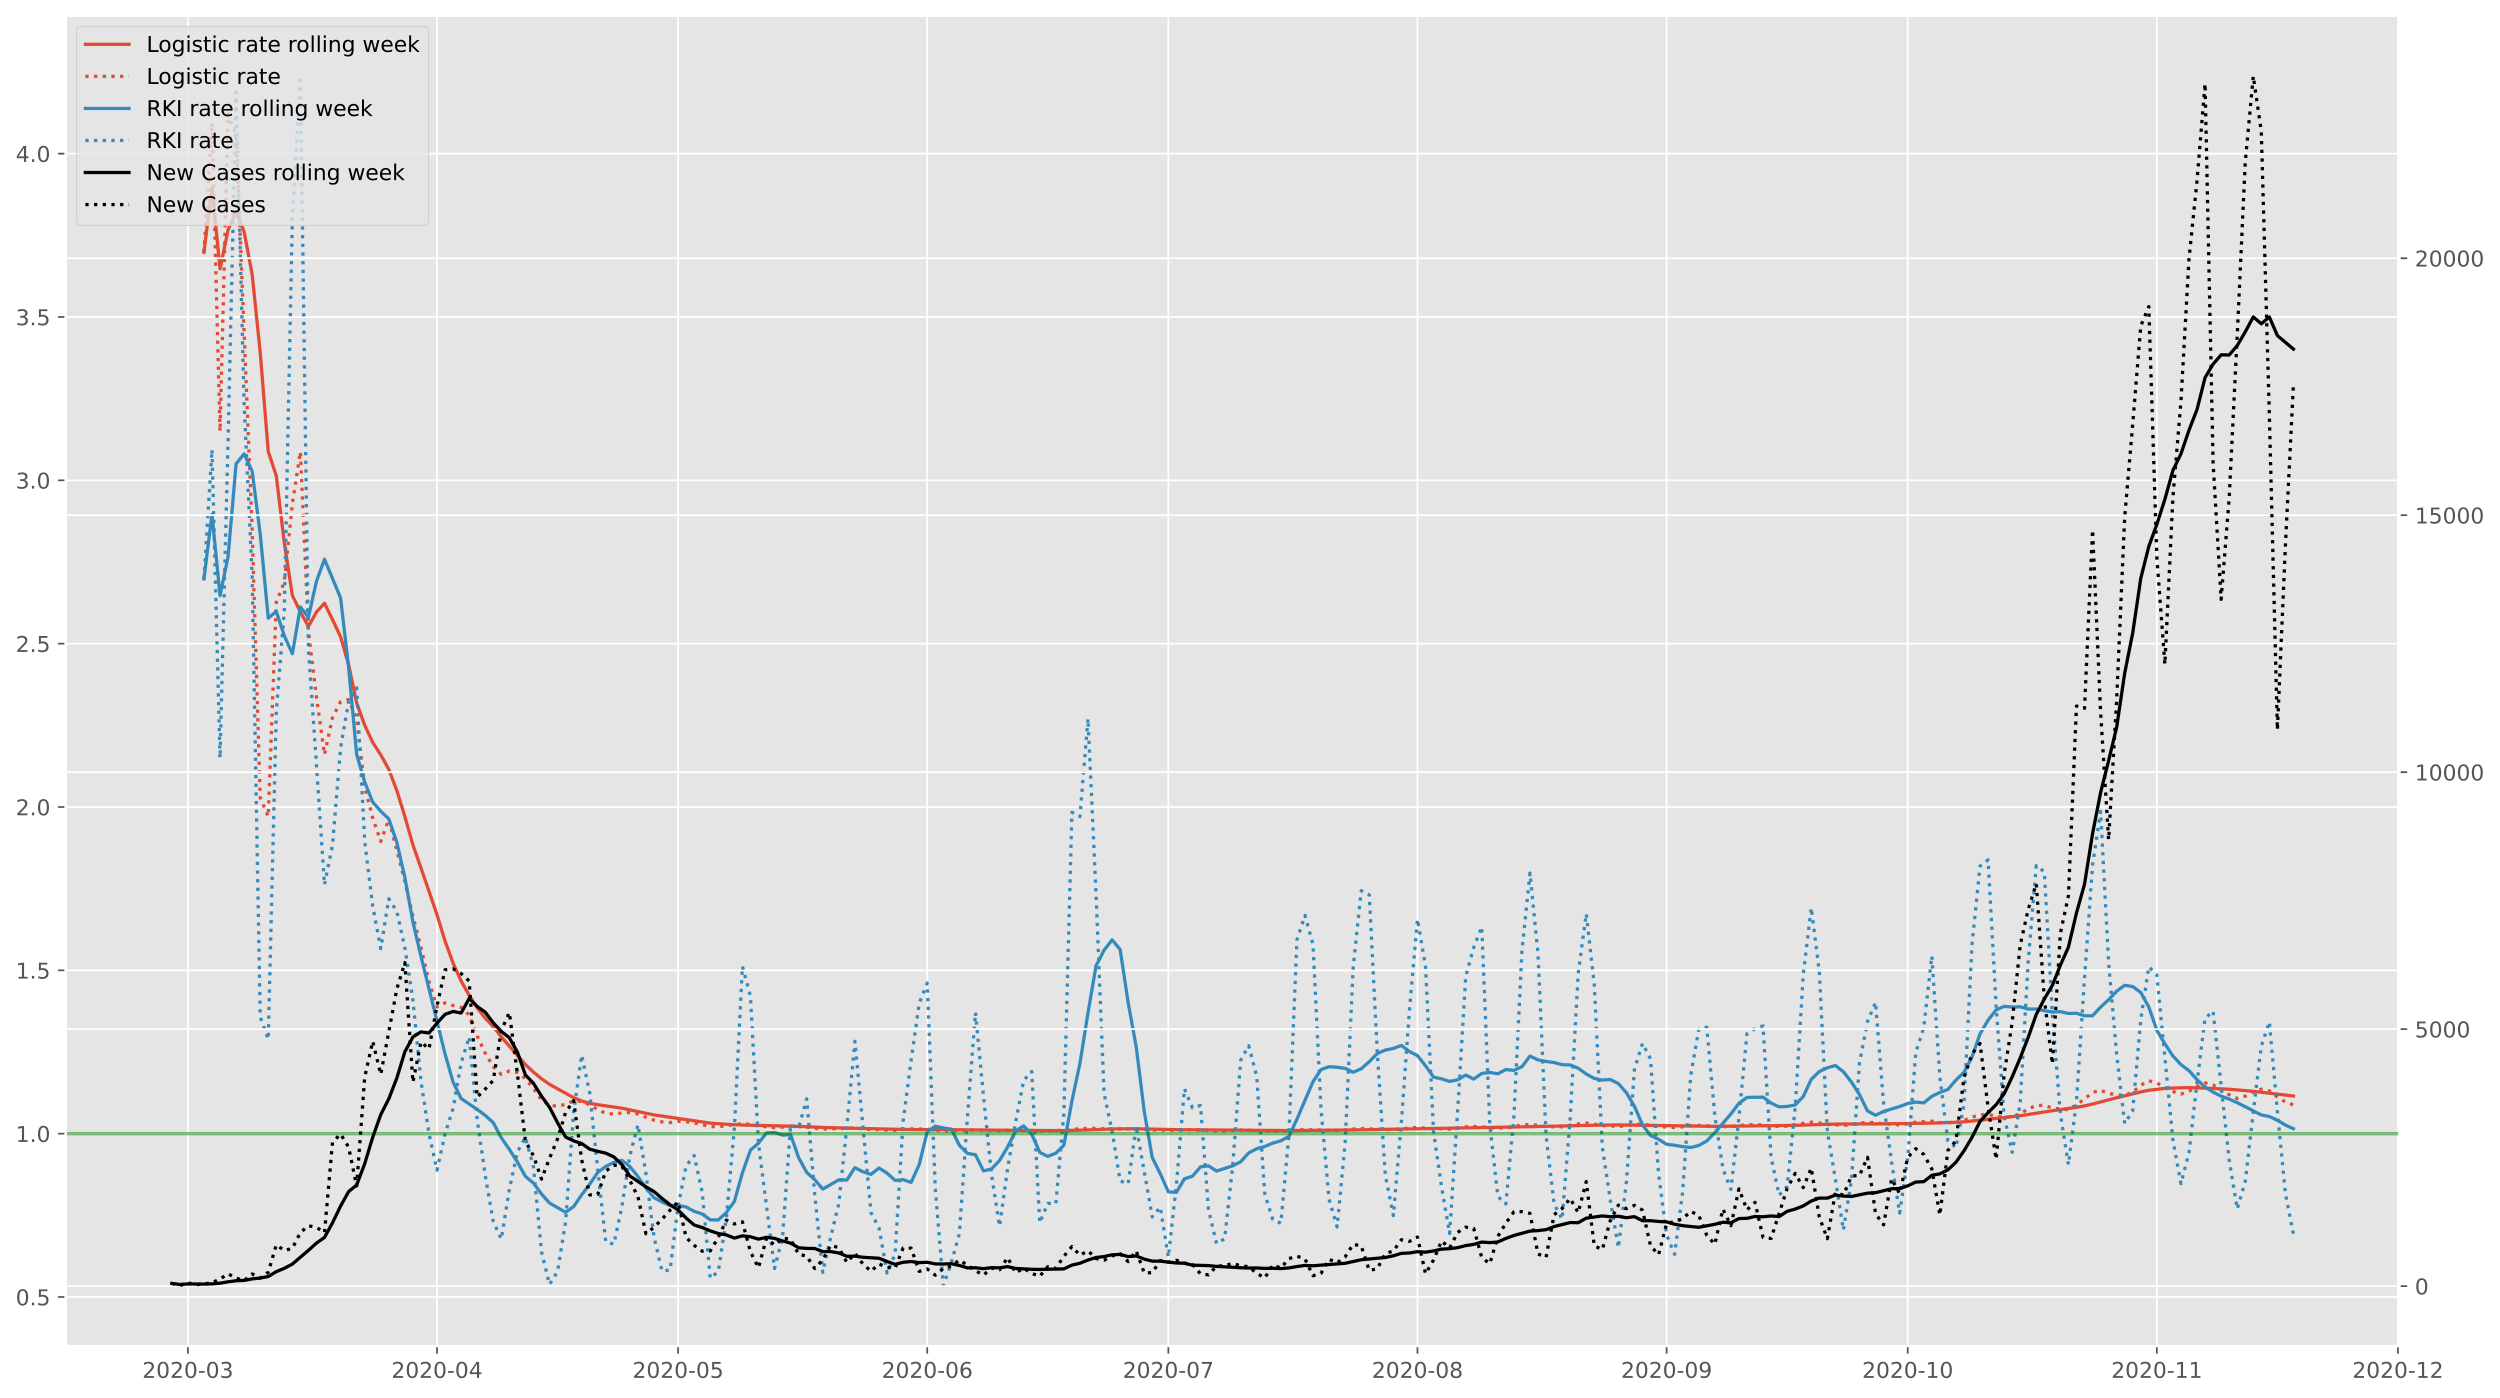 <?xml version="1.0" encoding="utf-8" standalone="no"?>
<!DOCTYPE svg PUBLIC "-//W3C//DTD SVG 1.1//EN"
  "http://www.w3.org/Graphics/SVG/1.1/DTD/svg11.dtd">
<!-- Created with matplotlib (https://matplotlib.org/) -->
<svg height="640.398pt" version="1.1" viewBox="0 0 1145.086 640.398" width="1145.086pt" xmlns="http://www.w3.org/2000/svg" xmlns:xlink="http://www.w3.org/1999/xlink">
 <defs>
  <style type="text/css">*{stroke-linecap:butt;stroke-linejoin:round;}</style>
 </defs>
 <g id="figure_1">
  <g id="patch_1">
   <path d="M 0 640.398 
L 1145.086 640.398 
L 1145.086 0 
L 0 0 
z
" style="fill:#ffffff;"/>
  </g>
  <g id="axes_1">
   <g id="patch_2">
    <path d="M 30.103 616.52 
L 1099.073 616.52 
L 1099.073 7.2 
L 30.103 7.2 
z
" style="fill:#e5e5e5;"/>
   </g>
   <g id="matplotlib.axis_1">
    <g id="xtick_1">
     <g id="line2d_1">
      <path clip-path="url(#pe5f7ced26e)" d="M 86.055 616.52 
L 86.055 7.2 
" style="fill:none;stroke:#ffffff;stroke-linecap:square;stroke-width:0.8;"/>
     </g>
     <g id="line2d_2">
      <defs>
       <path d="M 0 0 
L 0 3.5 
" id="m08a1b08b0c" style="stroke:#555555;stroke-width:0.8;"/>
      </defs>
      <g>
       <use style="fill:#555555;stroke:#555555;stroke-width:0.8;" x="86.055" xlink:href="#m08a1b08b0c" y="616.52"/>
      </g>
     </g>
     <g id="text_1">
      <!-- 2020-03 -->
      <g style="fill:#555555;" transform="translate(65.163 631.118)scale(0.1 -0.1)">
       <defs>
        <path d="M 19.188 8.297 
L 53.609 8.297 
L 53.609 0 
L 7.328 0 
L 7.328 8.297 
Q 12.938 14.109 22.625 23.891 
Q 32.328 33.688 34.812 36.531 
Q 39.547 41.844 41.422 45.531 
Q 43.312 49.219 43.312 52.781 
Q 43.312 58.594 39.234 62.25 
Q 35.156 65.922 28.609 65.922 
Q 23.969 65.922 18.812 64.312 
Q 13.672 62.703 7.812 59.422 
L 7.812 69.391 
Q 13.766 71.781 18.938 73 
Q 24.125 74.219 28.422 74.219 
Q 39.75 74.219 46.484 68.547 
Q 53.219 62.891 53.219 53.422 
Q 53.219 48.922 51.531 44.891 
Q 49.859 40.875 45.406 35.406 
Q 44.188 33.984 37.641 27.219 
Q 31.109 20.453 19.188 8.297 
z
" id="DejaVuSans-50"/>
        <path d="M 31.781 66.406 
Q 24.172 66.406 20.328 58.906 
Q 16.5 51.422 16.5 36.375 
Q 16.5 21.391 20.328 13.891 
Q 24.172 6.391 31.781 6.391 
Q 39.453 6.391 43.281 13.891 
Q 47.125 21.391 47.125 36.375 
Q 47.125 51.422 43.281 58.906 
Q 39.453 66.406 31.781 66.406 
z
M 31.781 74.219 
Q 44.047 74.219 50.516 64.516 
Q 56.984 54.828 56.984 36.375 
Q 56.984 17.969 50.516 8.266 
Q 44.047 -1.422 31.781 -1.422 
Q 19.531 -1.422 13.062 8.266 
Q 6.594 17.969 6.594 36.375 
Q 6.594 54.828 13.062 64.516 
Q 19.531 74.219 31.781 74.219 
z
" id="DejaVuSans-48"/>
        <path d="M 4.891 31.391 
L 31.203 31.391 
L 31.203 23.391 
L 4.891 23.391 
z
" id="DejaVuSans-45"/>
        <path d="M 40.578 39.312 
Q 47.656 37.797 51.625 33 
Q 55.609 28.219 55.609 21.188 
Q 55.609 10.406 48.188 4.484 
Q 40.766 -1.422 27.094 -1.422 
Q 22.516 -1.422 17.656 -0.516 
Q 12.797 0.391 7.625 2.203 
L 7.625 11.719 
Q 11.719 9.328 16.594 8.109 
Q 21.484 6.891 26.812 6.891 
Q 36.078 6.891 40.938 10.547 
Q 45.797 14.203 45.797 21.188 
Q 45.797 27.641 41.281 31.266 
Q 36.766 34.906 28.719 34.906 
L 20.219 34.906 
L 20.219 43.016 
L 29.109 43.016 
Q 36.375 43.016 40.234 45.922 
Q 44.094 48.828 44.094 54.297 
Q 44.094 59.906 40.109 62.906 
Q 36.141 65.922 28.719 65.922 
Q 24.656 65.922 20.016 65.031 
Q 15.375 64.156 9.812 62.312 
L 9.812 71.094 
Q 15.438 72.656 20.344 73.438 
Q 25.25 74.219 29.594 74.219 
Q 40.828 74.219 47.359 69.109 
Q 53.906 64.016 53.906 55.328 
Q 53.906 49.266 50.438 45.094 
Q 46.969 40.922 40.578 39.312 
z
" id="DejaVuSans-51"/>
       </defs>
       <use xlink:href="#DejaVuSans-50"/>
       <use x="63.623" xlink:href="#DejaVuSans-48"/>
       <use x="127.246" xlink:href="#DejaVuSans-50"/>
       <use x="190.869" xlink:href="#DejaVuSans-48"/>
       <use x="254.492" xlink:href="#DejaVuSans-45"/>
       <use x="290.576" xlink:href="#DejaVuSans-48"/>
       <use x="354.199" xlink:href="#DejaVuSans-51"/>
      </g>
     </g>
    </g>
    <g id="xtick_2">
     <g id="line2d_3">
      <path clip-path="url(#pe5f7ced26e)" d="M 200.167 616.52 
L 200.167 7.2 
" style="fill:none;stroke:#ffffff;stroke-linecap:square;stroke-width:0.8;"/>
     </g>
     <g id="line2d_4">
      <g>
       <use style="fill:#555555;stroke:#555555;stroke-width:0.8;" x="200.167" xlink:href="#m08a1b08b0c" y="616.52"/>
      </g>
     </g>
     <g id="text_2">
      <!-- 2020-04 -->
      <g style="fill:#555555;" transform="translate(179.275 631.118)scale(0.1 -0.1)">
       <defs>
        <path d="M 37.797 64.312 
L 12.891 25.391 
L 37.797 25.391 
z
M 35.203 72.906 
L 47.609 72.906 
L 47.609 25.391 
L 58.016 25.391 
L 58.016 17.188 
L 47.609 17.188 
L 47.609 0 
L 37.797 0 
L 37.797 17.188 
L 4.891 17.188 
L 4.891 26.703 
z
" id="DejaVuSans-52"/>
       </defs>
       <use xlink:href="#DejaVuSans-50"/>
       <use x="63.623" xlink:href="#DejaVuSans-48"/>
       <use x="127.246" xlink:href="#DejaVuSans-50"/>
       <use x="190.869" xlink:href="#DejaVuSans-48"/>
       <use x="254.492" xlink:href="#DejaVuSans-45"/>
       <use x="290.576" xlink:href="#DejaVuSans-48"/>
       <use x="354.199" xlink:href="#DejaVuSans-52"/>
      </g>
     </g>
    </g>
    <g id="xtick_3">
     <g id="line2d_5">
      <path clip-path="url(#pe5f7ced26e)" d="M 310.597 616.52 
L 310.597 7.2 
" style="fill:none;stroke:#ffffff;stroke-linecap:square;stroke-width:0.8;"/>
     </g>
     <g id="line2d_6">
      <g>
       <use style="fill:#555555;stroke:#555555;stroke-width:0.8;" x="310.597" xlink:href="#m08a1b08b0c" y="616.52"/>
      </g>
     </g>
     <g id="text_3">
      <!-- 2020-05 -->
      <g style="fill:#555555;" transform="translate(289.706 631.118)scale(0.1 -0.1)">
       <defs>
        <path d="M 10.797 72.906 
L 49.516 72.906 
L 49.516 64.594 
L 19.828 64.594 
L 19.828 46.734 
Q 21.969 47.469 24.109 47.828 
Q 26.266 48.188 28.422 48.188 
Q 40.625 48.188 47.75 41.5 
Q 54.891 34.812 54.891 23.391 
Q 54.891 11.625 47.562 5.094 
Q 40.234 -1.422 26.906 -1.422 
Q 22.312 -1.422 17.547 -0.641 
Q 12.797 0.141 7.719 1.703 
L 7.719 11.625 
Q 12.109 9.234 16.797 8.062 
Q 21.484 6.891 26.703 6.891 
Q 35.156 6.891 40.078 11.328 
Q 45.016 15.766 45.016 23.391 
Q 45.016 31 40.078 35.438 
Q 35.156 39.891 26.703 39.891 
Q 22.75 39.891 18.812 39.016 
Q 14.891 38.141 10.797 36.281 
z
" id="DejaVuSans-53"/>
       </defs>
       <use xlink:href="#DejaVuSans-50"/>
       <use x="63.623" xlink:href="#DejaVuSans-48"/>
       <use x="127.246" xlink:href="#DejaVuSans-50"/>
       <use x="190.869" xlink:href="#DejaVuSans-48"/>
       <use x="254.492" xlink:href="#DejaVuSans-45"/>
       <use x="290.576" xlink:href="#DejaVuSans-48"/>
       <use x="354.199" xlink:href="#DejaVuSans-53"/>
      </g>
     </g>
    </g>
    <g id="xtick_4">
     <g id="line2d_7">
      <path clip-path="url(#pe5f7ced26e)" d="M 424.709 616.52 
L 424.709 7.2 
" style="fill:none;stroke:#ffffff;stroke-linecap:square;stroke-width:0.8;"/>
     </g>
     <g id="line2d_8">
      <g>
       <use style="fill:#555555;stroke:#555555;stroke-width:0.8;" x="424.709" xlink:href="#m08a1b08b0c" y="616.52"/>
      </g>
     </g>
     <g id="text_4">
      <!-- 2020-06 -->
      <g style="fill:#555555;" transform="translate(403.818 631.118)scale(0.1 -0.1)">
       <defs>
        <path d="M 33.016 40.375 
Q 26.375 40.375 22.484 35.828 
Q 18.609 31.297 18.609 23.391 
Q 18.609 15.531 22.484 10.953 
Q 26.375 6.391 33.016 6.391 
Q 39.656 6.391 43.531 10.953 
Q 47.406 15.531 47.406 23.391 
Q 47.406 31.297 43.531 35.828 
Q 39.656 40.375 33.016 40.375 
z
M 52.594 71.297 
L 52.594 62.312 
Q 48.875 64.062 45.094 64.984 
Q 41.312 65.922 37.594 65.922 
Q 27.828 65.922 22.672 59.328 
Q 17.531 52.734 16.797 39.406 
Q 19.672 43.656 24.016 45.922 
Q 28.375 48.188 33.594 48.188 
Q 44.578 48.188 50.953 41.516 
Q 57.328 34.859 57.328 23.391 
Q 57.328 12.156 50.688 5.359 
Q 44.047 -1.422 33.016 -1.422 
Q 20.359 -1.422 13.672 8.266 
Q 6.984 17.969 6.984 36.375 
Q 6.984 53.656 15.188 63.938 
Q 23.391 74.219 37.203 74.219 
Q 40.922 74.219 44.703 73.484 
Q 48.484 72.75 52.594 71.297 
z
" id="DejaVuSans-54"/>
       </defs>
       <use xlink:href="#DejaVuSans-50"/>
       <use x="63.623" xlink:href="#DejaVuSans-48"/>
       <use x="127.246" xlink:href="#DejaVuSans-50"/>
       <use x="190.869" xlink:href="#DejaVuSans-48"/>
       <use x="254.492" xlink:href="#DejaVuSans-45"/>
       <use x="290.576" xlink:href="#DejaVuSans-48"/>
       <use x="354.199" xlink:href="#DejaVuSans-54"/>
      </g>
     </g>
    </g>
    <g id="xtick_5">
     <g id="line2d_9">
      <path clip-path="url(#pe5f7ced26e)" d="M 535.14 616.52 
L 535.14 7.2 
" style="fill:none;stroke:#ffffff;stroke-linecap:square;stroke-width:0.8;"/>
     </g>
     <g id="line2d_10">
      <g>
       <use style="fill:#555555;stroke:#555555;stroke-width:0.8;" x="535.14" xlink:href="#m08a1b08b0c" y="616.52"/>
      </g>
     </g>
     <g id="text_5">
      <!-- 2020-07 -->
      <g style="fill:#555555;" transform="translate(514.249 631.118)scale(0.1 -0.1)">
       <defs>
        <path d="M 8.203 72.906 
L 55.078 72.906 
L 55.078 68.703 
L 28.609 0 
L 18.312 0 
L 43.219 64.594 
L 8.203 64.594 
z
" id="DejaVuSans-55"/>
       </defs>
       <use xlink:href="#DejaVuSans-50"/>
       <use x="63.623" xlink:href="#DejaVuSans-48"/>
       <use x="127.246" xlink:href="#DejaVuSans-50"/>
       <use x="190.869" xlink:href="#DejaVuSans-48"/>
       <use x="254.492" xlink:href="#DejaVuSans-45"/>
       <use x="290.576" xlink:href="#DejaVuSans-48"/>
       <use x="354.199" xlink:href="#DejaVuSans-55"/>
      </g>
     </g>
    </g>
    <g id="xtick_6">
     <g id="line2d_11">
      <path clip-path="url(#pe5f7ced26e)" d="M 649.252 616.52 
L 649.252 7.2 
" style="fill:none;stroke:#ffffff;stroke-linecap:square;stroke-width:0.8;"/>
     </g>
     <g id="line2d_12">
      <g>
       <use style="fill:#555555;stroke:#555555;stroke-width:0.8;" x="649.252" xlink:href="#m08a1b08b0c" y="616.52"/>
      </g>
     </g>
     <g id="text_6">
      <!-- 2020-08 -->
      <g style="fill:#555555;" transform="translate(628.36 631.118)scale(0.1 -0.1)">
       <defs>
        <path d="M 31.781 34.625 
Q 24.75 34.625 20.719 30.859 
Q 16.703 27.094 16.703 20.516 
Q 16.703 13.922 20.719 10.156 
Q 24.75 6.391 31.781 6.391 
Q 38.812 6.391 42.859 10.172 
Q 46.922 13.969 46.922 20.516 
Q 46.922 27.094 42.891 30.859 
Q 38.875 34.625 31.781 34.625 
z
M 21.922 38.812 
Q 15.578 40.375 12.031 44.719 
Q 8.5 49.078 8.5 55.328 
Q 8.5 64.062 14.719 69.141 
Q 20.953 74.219 31.781 74.219 
Q 42.672 74.219 48.875 69.141 
Q 55.078 64.062 55.078 55.328 
Q 55.078 49.078 51.531 44.719 
Q 48 40.375 41.703 38.812 
Q 48.828 37.156 52.797 32.312 
Q 56.781 27.484 56.781 20.516 
Q 56.781 9.906 50.312 4.234 
Q 43.844 -1.422 31.781 -1.422 
Q 19.734 -1.422 13.25 4.234 
Q 6.781 9.906 6.781 20.516 
Q 6.781 27.484 10.781 32.312 
Q 14.797 37.156 21.922 38.812 
z
M 18.312 54.391 
Q 18.312 48.734 21.844 45.562 
Q 25.391 42.391 31.781 42.391 
Q 38.141 42.391 41.719 45.562 
Q 45.312 48.734 45.312 54.391 
Q 45.312 60.062 41.719 63.234 
Q 38.141 66.406 31.781 66.406 
Q 25.391 66.406 21.844 63.234 
Q 18.312 60.062 18.312 54.391 
z
" id="DejaVuSans-56"/>
       </defs>
       <use xlink:href="#DejaVuSans-50"/>
       <use x="63.623" xlink:href="#DejaVuSans-48"/>
       <use x="127.246" xlink:href="#DejaVuSans-50"/>
       <use x="190.869" xlink:href="#DejaVuSans-48"/>
       <use x="254.492" xlink:href="#DejaVuSans-45"/>
       <use x="290.576" xlink:href="#DejaVuSans-48"/>
       <use x="354.199" xlink:href="#DejaVuSans-56"/>
      </g>
     </g>
    </g>
    <g id="xtick_7">
     <g id="line2d_13">
      <path clip-path="url(#pe5f7ced26e)" d="M 763.364 616.52 
L 763.364 7.2 
" style="fill:none;stroke:#ffffff;stroke-linecap:square;stroke-width:0.8;"/>
     </g>
     <g id="line2d_14">
      <g>
       <use style="fill:#555555;stroke:#555555;stroke-width:0.8;" x="763.364" xlink:href="#m08a1b08b0c" y="616.52"/>
      </g>
     </g>
     <g id="text_7">
      <!-- 2020-09 -->
      <g style="fill:#555555;" transform="translate(742.472 631.118)scale(0.1 -0.1)">
       <defs>
        <path d="M 10.984 1.516 
L 10.984 10.5 
Q 14.703 8.734 18.5 7.812 
Q 22.312 6.891 25.984 6.891 
Q 35.75 6.891 40.891 13.453 
Q 46.047 20.016 46.781 33.406 
Q 43.953 29.203 39.594 26.953 
Q 35.25 24.703 29.984 24.703 
Q 19.047 24.703 12.672 31.312 
Q 6.297 37.938 6.297 49.422 
Q 6.297 60.641 12.938 67.422 
Q 19.578 74.219 30.609 74.219 
Q 43.266 74.219 49.922 64.516 
Q 56.594 54.828 56.594 36.375 
Q 56.594 19.141 48.406 8.859 
Q 40.234 -1.422 26.422 -1.422 
Q 22.703 -1.422 18.891 -0.688 
Q 15.094 0.047 10.984 1.516 
z
M 30.609 32.422 
Q 37.25 32.422 41.125 36.953 
Q 45.016 41.5 45.016 49.422 
Q 45.016 57.281 41.125 61.844 
Q 37.25 66.406 30.609 66.406 
Q 23.969 66.406 20.094 61.844 
Q 16.219 57.281 16.219 49.422 
Q 16.219 41.5 20.094 36.953 
Q 23.969 32.422 30.609 32.422 
z
" id="DejaVuSans-57"/>
       </defs>
       <use xlink:href="#DejaVuSans-50"/>
       <use x="63.623" xlink:href="#DejaVuSans-48"/>
       <use x="127.246" xlink:href="#DejaVuSans-50"/>
       <use x="190.869" xlink:href="#DejaVuSans-48"/>
       <use x="254.492" xlink:href="#DejaVuSans-45"/>
       <use x="290.576" xlink:href="#DejaVuSans-48"/>
       <use x="354.199" xlink:href="#DejaVuSans-57"/>
      </g>
     </g>
    </g>
    <g id="xtick_8">
     <g id="line2d_15">
      <path clip-path="url(#pe5f7ced26e)" d="M 873.794 616.52 
L 873.794 7.2 
" style="fill:none;stroke:#ffffff;stroke-linecap:square;stroke-width:0.8;"/>
     </g>
     <g id="line2d_16">
      <g>
       <use style="fill:#555555;stroke:#555555;stroke-width:0.8;" x="873.794" xlink:href="#m08a1b08b0c" y="616.52"/>
      </g>
     </g>
     <g id="text_8">
      <!-- 2020-10 -->
      <g style="fill:#555555;" transform="translate(852.903 631.118)scale(0.1 -0.1)">
       <defs>
        <path d="M 12.406 8.297 
L 28.516 8.297 
L 28.516 63.922 
L 10.984 60.406 
L 10.984 69.391 
L 28.422 72.906 
L 38.281 72.906 
L 38.281 8.297 
L 54.391 8.297 
L 54.391 0 
L 12.406 0 
z
" id="DejaVuSans-49"/>
       </defs>
       <use xlink:href="#DejaVuSans-50"/>
       <use x="63.623" xlink:href="#DejaVuSans-48"/>
       <use x="127.246" xlink:href="#DejaVuSans-50"/>
       <use x="190.869" xlink:href="#DejaVuSans-48"/>
       <use x="254.492" xlink:href="#DejaVuSans-45"/>
       <use x="290.576" xlink:href="#DejaVuSans-49"/>
       <use x="354.199" xlink:href="#DejaVuSans-48"/>
      </g>
     </g>
    </g>
    <g id="xtick_9">
     <g id="line2d_17">
      <path clip-path="url(#pe5f7ced26e)" d="M 987.906 616.52 
L 987.906 7.2 
" style="fill:none;stroke:#ffffff;stroke-linecap:square;stroke-width:0.8;"/>
     </g>
     <g id="line2d_18">
      <g>
       <use style="fill:#555555;stroke:#555555;stroke-width:0.8;" x="987.906" xlink:href="#m08a1b08b0c" y="616.52"/>
      </g>
     </g>
     <g id="text_9">
      <!-- 2020-11 -->
      <g style="fill:#555555;" transform="translate(967.015 631.118)scale(0.1 -0.1)">
       <use xlink:href="#DejaVuSans-50"/>
       <use x="63.623" xlink:href="#DejaVuSans-48"/>
       <use x="127.246" xlink:href="#DejaVuSans-50"/>
       <use x="190.869" xlink:href="#DejaVuSans-48"/>
       <use x="254.492" xlink:href="#DejaVuSans-45"/>
       <use x="290.576" xlink:href="#DejaVuSans-49"/>
       <use x="354.199" xlink:href="#DejaVuSans-49"/>
      </g>
     </g>
    </g>
    <g id="xtick_10">
     <g id="line2d_19">
      <path clip-path="url(#pe5f7ced26e)" d="M 1098.337 616.52 
L 1098.337 7.2 
" style="fill:none;stroke:#ffffff;stroke-linecap:square;stroke-width:0.8;"/>
     </g>
     <g id="line2d_20">
      <g>
       <use style="fill:#555555;stroke:#555555;stroke-width:0.8;" x="1098.337" xlink:href="#m08a1b08b0c" y="616.52"/>
      </g>
     </g>
     <g id="text_10">
      <!-- 2020-12 -->
      <g style="fill:#555555;" transform="translate(1077.446 631.118)scale(0.1 -0.1)">
       <use xlink:href="#DejaVuSans-50"/>
       <use x="63.623" xlink:href="#DejaVuSans-48"/>
       <use x="127.246" xlink:href="#DejaVuSans-50"/>
       <use x="190.869" xlink:href="#DejaVuSans-48"/>
       <use x="254.492" xlink:href="#DejaVuSans-45"/>
       <use x="290.576" xlink:href="#DejaVuSans-49"/>
       <use x="354.199" xlink:href="#DejaVuSans-50"/>
      </g>
     </g>
    </g>
   </g>
   <g id="matplotlib.axis_2">
    <g id="ytick_1">
     <g id="line2d_21">
      <path clip-path="url(#pe5f7ced26e)" d="M 30.103 594.075 
L 1099.073 594.075 
" style="fill:none;stroke:#ffffff;stroke-linecap:square;stroke-width:0.8;"/>
     </g>
     <g id="line2d_22">
      <defs>
       <path d="M 0 0 
L -3.5 0 
" id="mc8dd3e3156" style="stroke:#555555;stroke-width:0.8;"/>
      </defs>
      <g>
       <use style="fill:#555555;stroke:#555555;stroke-width:0.8;" x="30.103" xlink:href="#mc8dd3e3156" y="594.075"/>
      </g>
     </g>
     <g id="text_11">
      <!-- 0.5 -->
      <g style="fill:#555555;" transform="translate(7.2 597.874)scale(0.1 -0.1)">
       <defs>
        <path d="M 10.688 12.406 
L 21 12.406 
L 21 0 
L 10.688 0 
z
" id="DejaVuSans-46"/>
       </defs>
       <use xlink:href="#DejaVuSans-48"/>
       <use x="63.623" xlink:href="#DejaVuSans-46"/>
       <use x="95.41" xlink:href="#DejaVuSans-53"/>
      </g>
     </g>
    </g>
    <g id="ytick_2">
     <g id="line2d_23">
      <path clip-path="url(#pe5f7ced26e)" d="M 30.103 519.259 
L 1099.073 519.259 
" style="fill:none;stroke:#ffffff;stroke-linecap:square;stroke-width:0.8;"/>
     </g>
     <g id="line2d_24">
      <g>
       <use style="fill:#555555;stroke:#555555;stroke-width:0.8;" x="30.103" xlink:href="#mc8dd3e3156" y="519.259"/>
      </g>
     </g>
     <g id="text_12">
      <!-- 1.0 -->
      <g style="fill:#555555;" transform="translate(7.2 523.059)scale(0.1 -0.1)">
       <use xlink:href="#DejaVuSans-49"/>
       <use x="63.623" xlink:href="#DejaVuSans-46"/>
       <use x="95.41" xlink:href="#DejaVuSans-48"/>
      </g>
     </g>
    </g>
    <g id="ytick_3">
     <g id="line2d_25">
      <path clip-path="url(#pe5f7ced26e)" d="M 30.103 444.444 
L 1099.073 444.444 
" style="fill:none;stroke:#ffffff;stroke-linecap:square;stroke-width:0.8;"/>
     </g>
     <g id="line2d_26">
      <g>
       <use style="fill:#555555;stroke:#555555;stroke-width:0.8;" x="30.103" xlink:href="#mc8dd3e3156" y="444.444"/>
      </g>
     </g>
     <g id="text_13">
      <!-- 1.5 -->
      <g style="fill:#555555;" transform="translate(7.2 448.243)scale(0.1 -0.1)">
       <use xlink:href="#DejaVuSans-49"/>
       <use x="63.623" xlink:href="#DejaVuSans-46"/>
       <use x="95.41" xlink:href="#DejaVuSans-53"/>
      </g>
     </g>
    </g>
    <g id="ytick_4">
     <g id="line2d_27">
      <path clip-path="url(#pe5f7ced26e)" d="M 30.103 369.628 
L 1099.073 369.628 
" style="fill:none;stroke:#ffffff;stroke-linecap:square;stroke-width:0.8;"/>
     </g>
     <g id="line2d_28">
      <g>
       <use style="fill:#555555;stroke:#555555;stroke-width:0.8;" x="30.103" xlink:href="#mc8dd3e3156" y="369.628"/>
      </g>
     </g>
     <g id="text_14">
      <!-- 2.0 -->
      <g style="fill:#555555;" transform="translate(7.2 373.428)scale(0.1 -0.1)">
       <use xlink:href="#DejaVuSans-50"/>
       <use x="63.623" xlink:href="#DejaVuSans-46"/>
       <use x="95.41" xlink:href="#DejaVuSans-48"/>
      </g>
     </g>
    </g>
    <g id="ytick_5">
     <g id="line2d_29">
      <path clip-path="url(#pe5f7ced26e)" d="M 30.103 294.813 
L 1099.073 294.813 
" style="fill:none;stroke:#ffffff;stroke-linecap:square;stroke-width:0.8;"/>
     </g>
     <g id="line2d_30">
      <g>
       <use style="fill:#555555;stroke:#555555;stroke-width:0.8;" x="30.103" xlink:href="#mc8dd3e3156" y="294.813"/>
      </g>
     </g>
     <g id="text_15">
      <!-- 2.5 -->
      <g style="fill:#555555;" transform="translate(7.2 298.612)scale(0.1 -0.1)">
       <use xlink:href="#DejaVuSans-50"/>
       <use x="63.623" xlink:href="#DejaVuSans-46"/>
       <use x="95.41" xlink:href="#DejaVuSans-53"/>
      </g>
     </g>
    </g>
    <g id="ytick_6">
     <g id="line2d_31">
      <path clip-path="url(#pe5f7ced26e)" d="M 30.103 219.997 
L 1099.073 219.997 
" style="fill:none;stroke:#ffffff;stroke-linecap:square;stroke-width:0.8;"/>
     </g>
     <g id="line2d_32">
      <g>
       <use style="fill:#555555;stroke:#555555;stroke-width:0.8;" x="30.103" xlink:href="#mc8dd3e3156" y="219.997"/>
      </g>
     </g>
     <g id="text_16">
      <!-- 3.0 -->
      <g style="fill:#555555;" transform="translate(7.2 223.796)scale(0.1 -0.1)">
       <use xlink:href="#DejaVuSans-51"/>
       <use x="63.623" xlink:href="#DejaVuSans-46"/>
       <use x="95.41" xlink:href="#DejaVuSans-48"/>
      </g>
     </g>
    </g>
    <g id="ytick_7">
     <g id="line2d_33">
      <path clip-path="url(#pe5f7ced26e)" d="M 30.103 145.182 
L 1099.073 145.182 
" style="fill:none;stroke:#ffffff;stroke-linecap:square;stroke-width:0.8;"/>
     </g>
     <g id="line2d_34">
      <g>
       <use style="fill:#555555;stroke:#555555;stroke-width:0.8;" x="30.103" xlink:href="#mc8dd3e3156" y="145.182"/>
      </g>
     </g>
     <g id="text_17">
      <!-- 3.5 -->
      <g style="fill:#555555;" transform="translate(7.2 148.981)scale(0.1 -0.1)">
       <use xlink:href="#DejaVuSans-51"/>
       <use x="63.623" xlink:href="#DejaVuSans-46"/>
       <use x="95.41" xlink:href="#DejaVuSans-53"/>
      </g>
     </g>
    </g>
    <g id="ytick_8">
     <g id="line2d_35">
      <path clip-path="url(#pe5f7ced26e)" d="M 30.103 70.366 
L 1099.073 70.366 
" style="fill:none;stroke:#ffffff;stroke-linecap:square;stroke-width:0.8;"/>
     </g>
     <g id="line2d_36">
      <g>
       <use style="fill:#555555;stroke:#555555;stroke-width:0.8;" x="30.103" xlink:href="#mc8dd3e3156" y="70.366"/>
      </g>
     </g>
     <g id="text_18">
      <!-- 4.0 -->
      <g style="fill:#555555;" transform="translate(7.2 74.165)scale(0.1 -0.1)">
       <use xlink:href="#DejaVuSans-52"/>
       <use x="63.623" xlink:href="#DejaVuSans-46"/>
       <use x="95.41" xlink:href="#DejaVuSans-48"/>
      </g>
     </g>
    </g>
   </g>
   <g id="line2d_37">
    <path clip-path="url(#pe5f7ced26e)" d="M 93.417 115.536 
L 97.098 85.936 
L 100.779 123.16 
L 104.46 105.375 
L 108.141 96.693 
L 111.822 106.201 
L 115.503 125.717 
L 119.184 161.413 
L 122.865 206.786 
L 126.546 217.969 
L 130.227 248.626 
L 133.908 272.734 
L 137.589 280.326 
L 141.27 286.943 
L 144.951 280.338 
L 148.632 276.291 
L 152.313 283.83 
L 155.994 291.664 
L 159.675 304.479 
L 163.356 321.944 
L 167.037 332.122 
L 170.718 340.049 
L 174.399 345.733 
L 178.08 352.385 
L 181.761 362.127 
L 185.442 374.035 
L 189.123 386.951 
L 196.486 408.167 
L 200.167 418.998 
L 203.848 431.016 
L 207.529 441.146 
L 211.21 449.373 
L 214.891 455.859 
L 218.572 461.665 
L 222.253 466.339 
L 225.934 470.247 
L 229.615 474.93 
L 240.658 487.629 
L 244.339 491.057 
L 248.02 494.112 
L 251.701 496.653 
L 262.744 502.765 
L 266.425 504.271 
L 270.106 505.355 
L 273.787 505.992 
L 284.83 507.588 
L 299.554 510.666 
L 325.321 514.428 
L 332.683 514.958 
L 340.046 515.303 
L 365.813 515.922 
L 376.856 516.41 
L 391.58 516.799 
L 413.666 517.318 
L 421.028 517.401 
L 428.39 517.399 
L 468.881 517.771 
L 487.287 517.854 
L 498.33 517.555 
L 509.373 517.119 
L 516.735 517.024 
L 524.097 517.091 
L 538.821 517.432 
L 590.355 517.848 
L 619.804 517.56 
L 700.786 516.066 
L 730.234 515.402 
L 741.277 515.255 
L 756.001 515.46 
L 785.45 515.921 
L 822.26 515.451 
L 836.984 514.959 
L 844.346 514.816 
L 862.751 514.76 
L 884.837 514.419 
L 895.88 514.05 
L 899.562 513.836 
L 906.924 513.075 
L 917.967 511.863 
L 925.329 511.047 
L 932.691 509.884 
L 940.053 508.755 
L 951.096 507.2 
L 954.777 506.549 
L 958.458 505.707 
L 969.501 502.808 
L 976.863 501.042 
L 980.544 500.15 
L 984.225 499.378 
L 991.587 498.52 
L 998.949 498.235 
L 1002.63 498.189 
L 1009.992 498.405 
L 1021.035 498.898 
L 1032.078 499.851 
L 1050.484 502.006 
L 1050.484 502.006 
" style="fill:none;stroke:#e24a33;stroke-linecap:square;stroke-width:1.5;"/>
   </g>
   <g id="line2d_38">
    <path clip-path="url(#pe5f7ced26e)" d="M 93.417 115.536 
L 97.098 56.336 
L 100.779 197.609 
L 104.46 52.019 
L 108.141 61.962 
L 115.503 242.81 
L 119.184 365.409 
L 122.865 373.952 
L 126.546 275.89 
L 130.227 266.619 
L 133.908 230.714 
L 137.589 206.888 
L 141.27 289.132 
L 144.951 319.167 
L 148.632 345.624 
L 152.313 328.665 
L 155.994 321.46 
L 159.675 320.42 
L 163.356 329.142 
L 167.037 360.375 
L 170.718 374.656 
L 174.399 385.416 
L 178.08 375.224 
L 185.442 403.778 
L 189.123 419.551 
L 192.804 433.888 
L 196.486 449.655 
L 200.167 461.237 
L 203.848 459.346 
L 207.529 460.568 
L 211.21 461.368 
L 214.891 464.953 
L 218.572 474.529 
L 222.253 482.37 
L 225.934 488.595 
L 229.615 492.129 
L 233.296 490.57 
L 236.977 491.211 
L 240.658 494 
L 244.339 498.521 
L 248.02 503.757 
L 251.701 506.386 
L 255.382 506.621 
L 259.063 505.843 
L 262.744 504.226 
L 266.425 504.542 
L 270.106 506.11 
L 273.787 508.218 
L 277.468 509.993 
L 281.149 510.26 
L 284.83 509.771 
L 288.511 509.599 
L 292.192 510.255 
L 295.873 511.742 
L 299.554 513.042 
L 303.235 513.858 
L 306.916 514.165 
L 310.597 513.593 
L 314.278 513.822 
L 317.959 514.349 
L 321.64 515.143 
L 325.321 516.07 
L 329.002 516.084 
L 340.046 514.663 
L 343.727 514.941 
L 347.408 515.808 
L 351.089 516.076 
L 354.77 516.499 
L 358.451 516.271 
L 362.132 515.784 
L 369.494 516.276 
L 373.175 516.804 
L 376.856 517.161 
L 391.58 516.679 
L 398.942 517.394 
L 402.623 517.421 
L 406.304 517.659 
L 409.985 517.727 
L 413.666 517.348 
L 417.347 517.094 
L 424.709 517.18 
L 428.39 517.626 
L 432.071 517.958 
L 439.433 517.727 
L 443.114 517.568 
L 446.795 517.604 
L 457.838 517.96 
L 461.519 517.753 
L 468.881 517.721 
L 472.562 517.781 
L 476.243 518.077 
L 487.287 517.717 
L 490.968 517.251 
L 498.33 516.803 
L 502.011 516.843 
L 505.692 517.063 
L 520.416 517.039 
L 527.778 517.596 
L 531.459 517.582 
L 535.14 517.757 
L 542.502 517.425 
L 546.183 517.487 
L 557.226 517.93 
L 560.907 517.951 
L 568.269 517.662 
L 575.631 517.788 
L 579.312 518.005 
L 586.674 518.015 
L 597.717 517.393 
L 612.441 517.83 
L 616.122 517.557 
L 619.804 517.136 
L 623.485 516.948 
L 638.209 517.45 
L 645.571 516.629 
L 649.252 516.4 
L 656.614 517.021 
L 660.295 517.021 
L 663.976 517.181 
L 667.657 516.606 
L 671.338 516.154 
L 675.019 515.991 
L 678.7 516.132 
L 682.381 516.573 
L 686.062 516.71 
L 689.743 516.647 
L 697.105 515.332 
L 700.786 515.035 
L 704.467 515.468 
L 708.148 516.092 
L 715.51 516.098 
L 719.191 515.376 
L 722.872 514.802 
L 726.553 514.394 
L 730.234 514.904 
L 733.915 515.586 
L 737.596 515.701 
L 741.277 516.021 
L 748.639 515.015 
L 752.32 514.905 
L 759.683 516.018 
L 767.045 516.407 
L 770.726 516.086 
L 774.407 515.568 
L 778.088 515.484 
L 781.769 515.663 
L 785.45 515.981 
L 789.131 515.967 
L 792.812 516.102 
L 796.493 515.567 
L 800.174 515.174 
L 803.855 515.114 
L 807.536 515.265 
L 811.217 515.856 
L 814.898 515.915 
L 818.579 515.773 
L 822.26 515.059 
L 829.622 514.006 
L 833.303 514.355 
L 836.984 515.108 
L 840.665 515.184 
L 844.346 515.504 
L 848.027 515.075 
L 851.708 514.405 
L 855.389 514.054 
L 859.07 514.276 
L 862.751 514.822 
L 866.432 514.883 
L 870.113 515.29 
L 873.794 514.725 
L 877.475 513.957 
L 884.837 513.516 
L 888.518 514.135 
L 892.199 514.189 
L 895.88 514.089 
L 899.562 513.224 
L 903.243 511.675 
L 906.924 510.695 
L 910.605 510.441 
L 914.286 511.315 
L 917.967 511.601 
L 921.648 511.502 
L 925.329 510.098 
L 929.01 507.901 
L 932.691 506.329 
L 936.372 506.302 
L 940.053 507.551 
L 947.415 508.289 
L 951.096 506.058 
L 954.777 503.344 
L 958.458 500.432 
L 962.139 499.355 
L 965.82 500.886 
L 973.182 501.775 
L 976.863 500.211 
L 980.544 497.097 
L 984.225 495.033 
L 987.906 496.009 
L 991.587 498.226 
L 995.268 499.947 
L 998.949 501.12 
L 1002.63 499.89 
L 1006.311 497.649 
L 1009.992 495.997 
L 1013.673 496.934 
L 1017.354 499.286 
L 1021.035 501.411 
L 1024.716 503.132 
L 1028.397 502.108 
L 1032.078 500.087 
L 1035.759 498.872 
L 1039.441 499.664 
L 1043.122 502.48 
L 1046.803 504.767 
L 1050.484 506.067 
L 1050.484 506.067 
" style="fill:none;stroke:#e24a33;stroke-dasharray:1.5,2.475;stroke-dashoffset:0;stroke-width:1.5;"/>
   </g>
   <g id="line2d_39">
    <path clip-path="url(#pe5f7ced26e)" d="M 93.417 265.169 
L 97.098 235.569 
L 100.779 272.793 
L 104.46 255.009 
L 108.141 212.43 
L 111.822 207.897 
L 115.503 215.89 
L 119.184 244.548 
L 122.865 283.13 
L 126.546 280.082 
L 130.227 291.207 
L 133.908 299.44 
L 137.589 277.963 
L 141.27 282.744 
L 144.951 266.252 
L 148.632 256.139 
L 155.994 273.88 
L 159.675 305.553 
L 163.356 345.575 
L 167.037 358.157 
L 170.718 367.401 
L 174.399 371.576 
L 178.08 375.093 
L 181.761 385.79 
L 185.442 401.889 
L 189.123 422.304 
L 192.804 437.975 
L 203.848 482.74 
L 207.529 495.632 
L 211.21 503.173 
L 218.572 508.141 
L 222.253 510.889 
L 225.934 514.247 
L 229.615 521.13 
L 233.296 526.434 
L 236.977 532.252 
L 240.658 538.827 
L 244.339 541.908 
L 248.02 546.904 
L 251.701 551.024 
L 259.063 555.265 
L 262.744 552.647 
L 266.425 547.262 
L 270.106 542.41 
L 273.787 537.023 
L 277.468 534.235 
L 281.149 532.443 
L 284.83 531.454 
L 288.511 534.307 
L 292.192 538.862 
L 295.873 544.173 
L 299.554 548.592 
L 303.235 550.506 
L 306.916 552.192 
L 310.597 552.141 
L 314.278 552.818 
L 317.959 554.832 
L 321.64 556.043 
L 325.321 558.739 
L 329.002 558.758 
L 332.683 555.39 
L 336.365 550.295 
L 340.046 537.234 
L 343.727 526.804 
L 347.408 523.624 
L 351.089 518.916 
L 354.77 518.727 
L 358.451 519.915 
L 362.132 519.708 
L 365.813 530.285 
L 369.494 537.004 
L 373.175 540.328 
L 376.856 544.654 
L 384.218 540.406 
L 387.899 540.481 
L 391.58 534.809 
L 395.261 536.717 
L 398.942 537.896 
L 402.623 534.981 
L 406.304 537.359 
L 409.985 540.666 
L 413.666 540.338 
L 417.347 541.559 
L 421.028 533.404 
L 424.709 518.386 
L 428.39 515.825 
L 432.071 516.645 
L 435.752 517.205 
L 439.433 524.569 
L 443.114 528.305 
L 446.795 528.912 
L 450.476 536.315 
L 454.157 535.416 
L 457.838 531.529 
L 461.519 525.376 
L 465.2 518.057 
L 468.881 515.668 
L 472.562 519.523 
L 476.243 527.805 
L 479.925 529.665 
L 483.606 528.196 
L 487.287 524.59 
L 490.968 504.34 
L 494.649 487.067 
L 498.33 463.98 
L 502.011 442.421 
L 505.692 435.23 
L 509.373 430.481 
L 513.054 434.889 
L 516.735 459.196 
L 520.416 479.461 
L 524.097 509.052 
L 527.778 530.226 
L 531.459 537.662 
L 535.14 545.9 
L 538.821 546.16 
L 542.502 539.946 
L 546.183 538.751 
L 549.864 534.466 
L 553.545 534.002 
L 557.226 536.381 
L 564.588 534.002 
L 568.269 532.134 
L 571.95 528.06 
L 575.631 526.163 
L 579.312 525.137 
L 582.993 523.573 
L 586.674 522.545 
L 590.355 520.496 
L 594.036 512.62 
L 601.398 495.446 
L 605.079 489.918 
L 608.76 488.596 
L 612.441 488.836 
L 616.122 489.358 
L 619.804 491.139 
L 623.485 489.529 
L 627.166 486.292 
L 630.847 482.537 
L 634.528 480.965 
L 638.209 480.226 
L 641.89 478.831 
L 645.571 481.643 
L 649.252 483.503 
L 652.933 488.178 
L 656.614 493.378 
L 660.295 494.154 
L 663.976 495.321 
L 667.657 494.6 
L 671.338 492.408 
L 675.019 494.262 
L 678.7 491.677 
L 682.381 491.223 
L 686.062 491.832 
L 689.743 489.899 
L 693.424 490.263 
L 697.105 488.571 
L 700.786 483.702 
L 704.467 485.477 
L 708.148 486.177 
L 711.829 486.669 
L 715.51 487.668 
L 719.191 487.782 
L 722.872 489.283 
L 726.553 491.942 
L 730.234 493.95 
L 733.915 494.714 
L 737.596 494.466 
L 741.277 496.331 
L 744.958 500.499 
L 748.639 506.751 
L 752.32 515.235 
L 756.001 520.094 
L 759.683 521.851 
L 763.364 524.127 
L 767.045 524.557 
L 770.726 525.192 
L 774.407 525.599 
L 778.088 524.684 
L 781.769 522.61 
L 785.45 518.81 
L 792.812 510.217 
L 796.493 505.382 
L 800.174 502.653 
L 807.536 502.523 
L 811.217 505.238 
L 814.898 506.981 
L 818.579 506.788 
L 822.26 506.128 
L 825.941 502.264 
L 829.622 494.351 
L 833.303 490.808 
L 836.984 489.081 
L 840.665 488.035 
L 844.346 490.886 
L 848.027 495.617 
L 851.708 501.386 
L 855.389 508.843 
L 859.07 510.84 
L 862.751 509.059 
L 870.113 506.836 
L 873.794 505.453 
L 877.475 504.79 
L 881.156 505.165 
L 884.837 502.139 
L 888.518 500.381 
L 892.199 498.988 
L 895.88 494.71 
L 899.562 491.171 
L 903.243 484.113 
L 906.924 473.55 
L 910.605 467.26 
L 914.286 462.58 
L 917.967 460.963 
L 921.648 461.265 
L 925.329 461.147 
L 929.01 462.191 
L 932.691 462.157 
L 936.372 462.941 
L 940.053 463.508 
L 943.734 463.379 
L 947.415 464.191 
L 951.096 464.109 
L 954.777 465.267 
L 958.458 465.241 
L 962.139 461.286 
L 965.82 457.919 
L 969.501 453.996 
L 973.182 451.3 
L 976.863 451.889 
L 980.544 454.577 
L 984.225 461.226 
L 987.906 471.928 
L 991.587 478.093 
L 995.268 483.684 
L 998.949 487.623 
L 1002.63 490.386 
L 1006.311 494.501 
L 1009.992 497.876 
L 1013.673 500.24 
L 1017.354 502.079 
L 1021.035 503.402 
L 1024.716 505.052 
L 1035.759 510.683 
L 1039.441 511.39 
L 1043.122 513.112 
L 1046.803 515.327 
L 1050.484 516.989 
L 1050.484 516.989 
" style="fill:none;stroke:#348abd;stroke-linecap:square;stroke-width:1.5;"/>
   </g>
   <g id="line2d_40">
    <path clip-path="url(#pe5f7ced26e)" d="M 93.417 265.169 
L 97.098 205.969 
L 100.779 347.243 
L 104.46 201.655 
L 108.141 42.114 
L 111.822 185.234 
L 115.503 263.845 
L 119.184 465.776 
L 122.865 476.044 
L 126.546 325.908 
L 130.227 279.526 
L 133.908 99.746 
L 137.589 34.896 
L 141.27 297.312 
L 144.951 350.331 
L 148.632 405.255 
L 152.313 387.057 
L 155.994 342.561 
L 159.675 321.457 
L 163.356 315.05 
L 167.037 385.39 
L 170.718 415.036 
L 174.399 434.48 
L 178.08 411.678 
L 181.761 417.442 
L 185.442 434.148 
L 189.123 457.958 
L 192.804 495.082 
L 196.486 519.191 
L 200.167 535.973 
L 203.848 519.388 
L 207.529 507.686 
L 211.21 486.932 
L 214.891 474.937 
L 218.572 512.882 
L 222.253 538.426 
L 225.934 559.481 
L 229.615 567.563 
L 233.296 544.815 
L 236.977 527.657 
L 240.658 520.966 
L 244.339 534.451 
L 248.02 573.397 
L 251.701 588.316 
L 255.382 582.404 
L 259.063 559.662 
L 262.744 509.33 
L 266.425 483.276 
L 270.106 500.486 
L 273.787 535.684 
L 277.468 568.801 
L 281.149 569.862 
L 284.83 552.74 
L 288.511 529.3 
L 292.192 515.163 
L 295.873 537.658 
L 299.554 566.617 
L 303.235 582.204 
L 306.916 581.663 
L 310.597 552.381 
L 314.278 534.037 
L 317.959 529.267 
L 321.64 546.135 
L 325.321 585.484 
L 329.002 582.335 
L 332.683 558.093 
L 336.365 516.714 
L 340.046 442.611 
L 343.727 456.254 
L 347.408 523.88 
L 354.77 581.013 
L 358.451 566.411 
L 362.132 515.265 
L 365.813 516.647 
L 369.494 503.292 
L 373.175 547.145 
L 376.856 582.801 
L 380.537 566.432 
L 384.218 551.257 
L 387.899 515.79 
L 391.58 476.944 
L 398.942 555.403 
L 402.623 562.394 
L 406.304 583.079 
L 409.985 574.401 
L 413.666 513.498 
L 417.347 485.488 
L 421.028 459.565 
L 424.709 450.279 
L 428.39 544.462 
L 432.071 588.824 
L 435.752 578.321 
L 439.433 565.047 
L 443.114 511.635 
L 446.795 463.817 
L 450.476 502.102 
L 454.157 538.169 
L 457.838 561.61 
L 461.519 535.255 
L 465.2 513.815 
L 468.881 494.909 
L 472.562 490.8 
L 476.243 560.077 
L 479.925 551.186 
L 483.606 551.331 
L 487.287 510.014 
L 490.968 372.062 
L 494.649 373.995 
L 498.33 329.194 
L 502.011 409.163 
L 505.692 500.853 
L 509.373 518.086 
L 513.054 540.87 
L 516.735 542.209 
L 520.416 515.853 
L 527.778 557.38 
L 531.459 552.904 
L 535.14 575.756 
L 538.821 542.69 
L 542.502 498.71 
L 546.183 507.486 
L 549.864 506.336 
L 553.545 554.136 
L 557.226 569.554 
L 560.907 567.48 
L 564.588 534.316 
L 568.269 485.632 
L 571.95 478.965 
L 575.631 493.059 
L 579.312 546.954 
L 582.993 558.602 
L 586.674 560.287 
L 590.355 519.975 
L 594.036 430.495 
L 597.717 419.255 
L 601.398 432.55 
L 605.079 508.263 
L 608.76 549.345 
L 612.441 561.968 
L 616.122 523.632 
L 619.804 442.96 
L 623.485 407.982 
L 627.166 409.893 
L 630.847 481.977 
L 634.528 538.344 
L 638.209 556.796 
L 641.89 513.868 
L 645.571 462.639 
L 649.252 421.007 
L 652.933 442.614 
L 656.614 518.382 
L 660.295 543.77 
L 663.976 564.969 
L 667.657 508.82 
L 671.338 447.292 
L 675.019 433.988 
L 678.7 424.516 
L 682.381 515.205 
L 686.062 548.032 
L 689.743 551.437 
L 693.424 511.37 
L 697.105 435.448 
L 700.786 399.904 
L 704.467 436.946 
L 708.148 520.104 
L 711.829 551.475 
L 715.51 558.431 
L 719.191 512.163 
L 722.872 445.959 
L 726.553 418.518 
L 730.234 450.999 
L 733.915 525.455 
L 737.596 549.736 
L 741.277 571.489 
L 744.958 541.339 
L 748.639 489.72 
L 752.32 477.905 
L 756.001 485.01 
L 759.683 537.757 
L 763.364 565.672 
L 767.045 574.496 
L 770.726 545.785 
L 774.407 492.565 
L 778.088 471.503 
L 781.769 470.491 
L 785.45 511.157 
L 789.131 535.228 
L 792.812 544.789 
L 796.493 511.938 
L 800.174 473.463 
L 803.855 471.195 
L 807.536 469.895 
L 811.217 530.16 
L 814.898 547.425 
L 818.579 543.44 
L 822.26 507.322 
L 825.941 446.408 
L 829.622 415.809 
L 833.303 445.093 
L 836.984 518.072 
L 840.665 540.096 
L 844.346 563.403 
L 848.027 540.434 
L 851.708 486.793 
L 855.389 468.008 
L 859.07 459.07 
L 862.751 505.612 
L 866.432 532.314 
L 870.113 555.62 
L 873.794 530.756 
L 877.475 482.15 
L 881.156 470.637 
L 884.837 437.884 
L 888.518 493.308 
L 892.199 522.561 
L 895.88 525.676 
L 899.562 505.981 
L 903.243 432.747 
L 906.924 396.691 
L 910.605 393.856 
L 914.286 460.543 
L 917.967 511.246 
L 921.648 527.788 
L 925.329 505.16 
L 929.01 440.055 
L 932.691 396.453 
L 936.372 399.34 
L 940.053 464.514 
L 943.734 510.343 
L 947.415 533.476 
L 951.096 504.585 
L 954.777 448.155 
L 958.458 396.271 
L 962.139 371.66 
L 965.82 440.939 
L 969.501 482.887 
L 973.182 514.601 
L 976.863 508.712 
L 980.544 466.97 
L 984.225 442.81 
L 987.906 446.58 
L 995.268 522.026 
L 998.949 542.17 
L 1002.63 528.056 
L 1006.311 495.773 
L 1009.992 466.434 
L 1013.673 463.13 
L 1021.035 531.283 
L 1024.716 553.72 
L 1028.397 541.2 
L 1032.078 509.305 
L 1035.759 479.178 
L 1039.441 468.079 
L 1043.122 509.018 
L 1046.803 546.788 
L 1050.484 565.359 
L 1050.484 565.359 
" style="fill:none;stroke:#348abd;stroke-dasharray:1.5,2.475;stroke-dashoffset:0;stroke-width:1.5;"/>
   </g>
   <g id="line2d_41">
    <path clip-path="url(#pe5f7ced26e)" d="M 30.103 519.259 
L 1099.073 519.259 
" style="fill:none;stroke:#008000;stroke-linecap:square;stroke-opacity:0.5;stroke-width:1.5;"/>
   </g>
   <g id="patch_3">
    <path d="M 30.103 616.52 
L 30.103 7.2 
" style="fill:none;stroke:#ffffff;stroke-linecap:square;stroke-linejoin:miter;"/>
   </g>
   <g id="patch_4">
    <path d="M 1099.073 616.52 
L 1099.073 7.2 
" style="fill:none;stroke:#ffffff;stroke-linecap:square;stroke-linejoin:miter;"/>
   </g>
   <g id="patch_5">
    <path d="M 30.103 616.52 
L 1099.073 616.52 
" style="fill:none;stroke:#ffffff;stroke-linecap:square;stroke-linejoin:miter;"/>
   </g>
   <g id="patch_6">
    <path d="M 30.103 7.2 
L 1099.073 7.2 
" style="fill:none;stroke:#ffffff;stroke-linecap:square;stroke-linejoin:miter;"/>
   </g>
  </g>
  <g id="axes_2">
   <g id="matplotlib.axis_3">
    <g id="ytick_9">
     <g id="line2d_42">
      <path clip-path="url(#pe5f7ced26e)" d="M 30.103 589.083 
L 1099.073 589.083 
" style="fill:none;stroke:#ffffff;stroke-linecap:square;stroke-width:0.8;"/>
     </g>
     <g id="line2d_43">
      <defs>
       <path d="M 0 0 
L 3.5 0 
" id="me3402aaf7e" style="stroke:#555555;stroke-width:0.8;"/>
      </defs>
      <g>
       <use style="fill:#555555;stroke:#555555;stroke-width:0.8;" x="1099.073" xlink:href="#me3402aaf7e" y="589.083"/>
      </g>
     </g>
     <g id="text_19">
      <!-- 0 -->
      <g style="fill:#555555;" transform="translate(1106.073 592.882)scale(0.1 -0.1)">
       <use xlink:href="#DejaVuSans-48"/>
      </g>
     </g>
    </g>
    <g id="ytick_10">
     <g id="line2d_44">
      <path clip-path="url(#pe5f7ced26e)" d="M 30.103 471.381 
L 1099.073 471.381 
" style="fill:none;stroke:#ffffff;stroke-linecap:square;stroke-width:0.8;"/>
     </g>
     <g id="line2d_45">
      <g>
       <use style="fill:#555555;stroke:#555555;stroke-width:0.8;" x="1099.073" xlink:href="#me3402aaf7e" y="471.381"/>
      </g>
     </g>
     <g id="text_20">
      <!-- 5000 -->
      <g style="fill:#555555;" transform="translate(1106.073 475.18)scale(0.1 -0.1)">
       <use xlink:href="#DejaVuSans-53"/>
       <use x="63.623" xlink:href="#DejaVuSans-48"/>
       <use x="127.246" xlink:href="#DejaVuSans-48"/>
       <use x="190.869" xlink:href="#DejaVuSans-48"/>
      </g>
     </g>
    </g>
    <g id="ytick_11">
     <g id="line2d_46">
      <path clip-path="url(#pe5f7ced26e)" d="M 30.103 353.679 
L 1099.073 353.679 
" style="fill:none;stroke:#ffffff;stroke-linecap:square;stroke-width:0.8;"/>
     </g>
     <g id="line2d_47">
      <g>
       <use style="fill:#555555;stroke:#555555;stroke-width:0.8;" x="1099.073" xlink:href="#me3402aaf7e" y="353.679"/>
      </g>
     </g>
     <g id="text_21">
      <!-- 10000 -->
      <g style="fill:#555555;" transform="translate(1106.073 357.479)scale(0.1 -0.1)">
       <use xlink:href="#DejaVuSans-49"/>
       <use x="63.623" xlink:href="#DejaVuSans-48"/>
       <use x="127.246" xlink:href="#DejaVuSans-48"/>
       <use x="190.869" xlink:href="#DejaVuSans-48"/>
       <use x="254.492" xlink:href="#DejaVuSans-48"/>
      </g>
     </g>
    </g>
    <g id="ytick_12">
     <g id="line2d_48">
      <path clip-path="url(#pe5f7ced26e)" d="M 30.103 235.978 
L 1099.073 235.978 
" style="fill:none;stroke:#ffffff;stroke-linecap:square;stroke-width:0.8;"/>
     </g>
     <g id="line2d_49">
      <g>
       <use style="fill:#555555;stroke:#555555;stroke-width:0.8;" x="1099.073" xlink:href="#me3402aaf7e" y="235.978"/>
      </g>
     </g>
     <g id="text_22">
      <!-- 15000 -->
      <g style="fill:#555555;" transform="translate(1106.073 239.777)scale(0.1 -0.1)">
       <use xlink:href="#DejaVuSans-49"/>
       <use x="63.623" xlink:href="#DejaVuSans-53"/>
       <use x="127.246" xlink:href="#DejaVuSans-48"/>
       <use x="190.869" xlink:href="#DejaVuSans-48"/>
       <use x="254.492" xlink:href="#DejaVuSans-48"/>
      </g>
     </g>
    </g>
    <g id="ytick_13">
     <g id="line2d_50">
      <path clip-path="url(#pe5f7ced26e)" d="M 30.103 118.276 
L 1099.073 118.276 
" style="fill:none;stroke:#ffffff;stroke-linecap:square;stroke-width:0.8;"/>
     </g>
     <g id="line2d_51">
      <g>
       <use style="fill:#555555;stroke:#555555;stroke-width:0.8;" x="1099.073" xlink:href="#me3402aaf7e" y="118.276"/>
      </g>
     </g>
     <g id="text_23">
      <!-- 20000 -->
      <g style="fill:#555555;" transform="translate(1106.073 122.075)scale(0.1 -0.1)">
       <use xlink:href="#DejaVuSans-50"/>
       <use x="63.623" xlink:href="#DejaVuSans-48"/>
       <use x="127.246" xlink:href="#DejaVuSans-48"/>
       <use x="190.869" xlink:href="#DejaVuSans-48"/>
       <use x="254.492" xlink:href="#DejaVuSans-48"/>
      </g>
     </g>
    </g>
   </g>
   <g id="line2d_52">
    <path clip-path="url(#pe5f7ced26e)" d="M 78.693 587.835 
L 82.374 588.329 
L 86.055 588.086 
L 93.417 588.16 
L 97.098 588.055 
L 100.779 587.737 
L 104.46 587.112 
L 108.141 586.624 
L 111.822 586.476 
L 115.503 585.773 
L 119.184 585.383 
L 122.865 584.694 
L 126.546 582.461 
L 130.227 580.934 
L 133.908 578.994 
L 141.27 572.695 
L 144.951 569.376 
L 148.632 566.783 
L 152.313 560.061 
L 155.994 552.444 
L 159.675 545.812 
L 163.356 542.769 
L 167.037 533.057 
L 170.718 520.883 
L 174.399 510.539 
L 178.08 503.298 
L 181.761 493.808 
L 185.442 481.739 
L 189.123 474.956 
L 192.804 472.639 
L 196.486 473.14 
L 200.167 468.65 
L 203.848 464.608 
L 207.529 463.283 
L 211.21 463.996 
L 214.891 457.368 
L 218.572 460.98 
L 222.253 463.606 
L 225.934 468.482 
L 229.615 472.457 
L 233.296 475.319 
L 236.977 481.873 
L 240.658 492.349 
L 244.339 496.182 
L 248.02 502.074 
L 251.701 507.176 
L 255.382 514.265 
L 259.063 520.799 
L 262.744 522.561 
L 266.425 523.782 
L 270.106 526.344 
L 273.787 527.343 
L 277.468 528.18 
L 281.149 529.909 
L 284.83 533.416 
L 288.511 538.642 
L 295.873 543.613 
L 299.554 545.768 
L 303.235 548.906 
L 306.916 551.845 
L 310.597 554.192 
L 314.278 557.925 
L 317.959 561.1 
L 321.64 562.24 
L 325.321 563.783 
L 329.002 564.984 
L 332.683 565.636 
L 336.365 567.082 
L 340.046 566.053 
L 343.727 566.477 
L 347.408 567.56 
L 351.089 566.726 
L 354.77 567.227 
L 358.451 568.407 
L 362.132 569.403 
L 365.813 571.525 
L 369.494 571.807 
L 373.175 571.858 
L 376.856 573.27 
L 380.537 573.274 
L 384.218 573.906 
L 387.899 575.429 
L 391.58 575.369 
L 395.261 575.88 
L 402.623 576.33 
L 406.304 577.793 
L 409.985 579.112 
L 413.666 578.167 
L 417.347 577.83 
L 421.028 578.318 
L 424.709 578.17 
L 428.39 578.906 
L 432.071 578.974 
L 435.752 578.836 
L 439.433 579.623 
L 443.114 580.736 
L 446.795 580.685 
L 450.476 581.086 
L 454.157 580.625 
L 457.838 580.706 
L 461.519 580.164 
L 465.2 581.002 
L 472.562 581.382 
L 476.243 581.456 
L 487.287 581.186 
L 490.968 579.465 
L 494.649 578.614 
L 498.33 577.134 
L 502.011 575.974 
L 505.692 575.554 
L 509.373 574.74 
L 513.054 574.572 
L 516.735 575.557 
L 520.416 575.268 
L 524.097 576.717 
L 527.778 577.642 
L 531.459 577.659 
L 538.821 578.493 
L 542.502 578.597 
L 546.183 579.488 
L 553.545 579.69 
L 557.226 580.053 
L 568.269 580.662 
L 571.95 580.81 
L 575.631 580.78 
L 579.312 580.981 
L 582.993 580.907 
L 586.674 581.062 
L 590.355 580.753 
L 594.036 580.12 
L 597.717 579.613 
L 601.398 579.767 
L 616.122 578.631 
L 623.485 577.003 
L 634.528 575.977 
L 638.209 575.204 
L 641.89 574.084 
L 645.571 573.899 
L 649.252 573.314 
L 652.933 573.533 
L 656.614 572.964 
L 660.295 572.137 
L 663.976 571.945 
L 667.657 571.464 
L 671.338 570.533 
L 675.019 569.971 
L 678.7 568.912 
L 682.381 569.157 
L 686.062 568.865 
L 689.743 567.234 
L 693.424 565.889 
L 700.786 563.888 
L 704.467 563.652 
L 708.148 563.232 
L 711.829 561.806 
L 719.191 559.97 
L 722.872 560.044 
L 726.553 557.962 
L 733.915 556.93 
L 737.596 557.307 
L 741.277 557.085 
L 744.958 557.757 
L 748.639 557.273 
L 752.32 559.139 
L 756.001 559.129 
L 759.683 559.469 
L 763.364 559.671 
L 767.045 560.747 
L 770.726 561.406 
L 778.088 562.142 
L 785.45 560.774 
L 789.131 559.829 
L 792.812 560.098 
L 796.493 558.144 
L 800.174 558.04 
L 803.855 557.192 
L 807.536 557.327 
L 811.217 556.947 
L 814.898 557.256 
L 818.579 554.818 
L 822.26 553.802 
L 825.941 552.35 
L 829.622 550.107 
L 833.303 548.771 
L 836.984 548.788 
L 840.665 547.396 
L 844.346 547.84 
L 848.027 548.011 
L 855.389 546.508 
L 859.07 546.29 
L 866.432 544.48 
L 870.113 544.383 
L 873.794 543.172 
L 877.475 541.424 
L 881.156 541.235 
L 884.837 538.313 
L 888.518 537.674 
L 892.199 535.824 
L 895.88 532.36 
L 899.562 527.131 
L 903.243 520.933 
L 906.924 513.676 
L 910.605 509.627 
L 914.286 505.979 
L 917.967 500.991 
L 921.648 493.243 
L 925.329 484.567 
L 929.01 475.09 
L 932.691 464.635 
L 936.372 457.559 
L 940.053 451.311 
L 943.734 442.077 
L 947.415 433.794 
L 951.096 418.16 
L 954.777 405.017 
L 958.458 381.867 
L 962.139 363.072 
L 965.82 348.41 
L 969.501 333.139 
L 973.182 308.358 
L 976.863 289.905 
L 980.544 264.889 
L 984.225 250.277 
L 987.906 240.185 
L 991.587 228.711 
L 995.268 215.451 
L 998.949 207.884 
L 1002.63 197.069 
L 1006.311 187.569 
L 1009.992 172.974 
L 1013.673 166.786 
L 1017.354 162.529 
L 1021.035 162.596 
L 1024.716 158.315 
L 1028.397 152.006 
L 1032.078 145.159 
L 1035.759 148.314 
L 1039.441 145.186 
L 1043.122 153.725 
L 1050.484 159.909 
L 1050.484 159.909 
" style="fill:none;stroke:#000000;stroke-linecap:square;stroke-width:1.5;"/>
   </g>
   <g id="line2d_53">
    <path clip-path="url(#pe5f7ced26e)" d="M 78.693 587.835 
L 82.374 588.824 
L 86.055 587.6 
L 89.736 588.423 
L 93.417 588.117 
L 97.098 587.529 
L 100.779 585.834 
L 104.46 583.456 
L 108.141 585.41 
L 111.822 586.564 
L 115.503 583.504 
L 119.184 585.387 
L 122.865 582.703 
L 126.546 570.203 
L 130.227 572.769 
L 133.908 571.828 
L 137.589 564.53 
L 141.27 561.446 
L 144.951 562.152 
L 148.632 564.554 
L 152.313 523.146 
L 155.994 519.45 
L 159.675 525.406 
L 163.356 543.226 
L 167.037 493.462 
L 170.718 476.936 
L 174.399 492.144 
L 181.761 453.02 
L 185.442 440.92 
L 189.123 495.745 
L 192.804 477.243 
L 196.486 480.444 
L 200.167 460.717 
L 203.848 444.168 
L 207.529 443.745 
L 211.21 445.91 
L 214.891 449.347 
L 218.572 502.525 
L 222.253 498.829 
L 225.934 494.851 
L 229.615 471.993 
L 233.296 463.777 
L 236.977 491.79 
L 240.658 522.675 
L 244.339 529.361 
L 248.02 540.072 
L 251.701 530.561 
L 255.382 521.616 
L 259.063 509.516 
L 262.744 504.126 
L 266.425 531.22 
L 270.106 547.299 
L 273.787 547.063 
L 277.468 536.423 
L 281.149 533.716 
L 284.83 534.069 
L 288.511 540.707 
L 292.192 548.193 
L 295.873 565.119 
L 299.554 562.152 
L 303.235 558.386 
L 306.916 554.29 
L 310.597 550.5 
L 314.278 566.837 
L 317.959 570.415 
L 321.64 573.099 
L 325.321 572.957 
L 329.002 566.79 
L 332.683 558.857 
L 336.365 560.622 
L 340.046 559.634 
L 343.727 573.381 
L 347.408 580.679 
L 351.089 567.119 
L 354.77 570.297 
L 358.451 567.119 
L 362.132 567.59 
L 365.813 574.488 
L 369.494 575.359 
L 373.175 581.032 
L 376.856 577.006 
L 380.537 570.321 
L 384.218 571.545 
L 387.899 578.254 
L 391.58 574.064 
L 395.261 578.937 
L 398.942 582.279 
L 402.623 578.913 
L 406.304 580.561 
L 409.985 580.773 
L 413.666 571.639 
L 417.347 571.71 
L 421.028 582.35 
L 424.709 581.244 
L 428.39 584.068 
L 432.071 581.032 
L 435.752 579.808 
L 439.433 577.148 
L 443.114 579.502 
L 446.795 581.997 
L 450.476 584.045 
L 454.157 580.843 
L 457.838 581.597 
L 461.519 576.018 
L 465.2 583.009 
L 468.881 580.891 
L 472.562 583.268 
L 476.243 584.563 
L 479.925 580.184 
L 483.606 580.961 
L 487.287 575.429 
L 490.968 570.957 
L 494.649 574.935 
L 498.33 572.91 
L 502.011 576.441 
L 505.692 577.242 
L 509.373 575.264 
L 513.054 574.252 
L 516.735 577.854 
L 520.416 572.91 
L 524.097 583.056 
L 527.778 582.915 
L 531.459 577.36 
L 535.14 578.113 
L 538.821 577.242 
L 542.502 578.584 
L 546.183 579.149 
L 549.864 583.456 
L 553.545 583.927 
L 557.226 579.902 
L 560.907 579.737 
L 564.588 578.678 
L 568.269 579.784 
L 571.95 580.184 
L 575.631 583.245 
L 579.312 585.34 
L 582.993 579.384 
L 586.674 580.82 
L 590.355 576.512 
L 594.036 575.359 
L 597.717 576.63 
L 601.398 584.327 
L 605.079 583.221 
L 608.76 576.795 
L 612.441 578.395 
L 616.122 575.688 
L 619.804 569.897 
L 623.485 570.698 
L 627.166 581.903 
L 630.847 581.079 
L 634.528 574.182 
L 638.209 572.981 
L 641.89 567.849 
L 645.571 568.603 
L 649.252 566.602 
L 652.933 583.433 
L 656.614 577.101 
L 660.295 568.391 
L 663.976 571.639 
L 667.657 564.483 
L 671.338 562.082 
L 675.019 562.67 
L 678.7 576.018 
L 682.381 578.819 
L 686.062 566.343 
L 689.743 560.222 
L 693.424 555.067 
L 697.105 554.973 
L 700.786 555.773 
L 704.467 574.37 
L 708.148 575.876 
L 711.829 556.362 
L 715.51 553.537 
L 719.191 548.899 
L 722.872 555.491 
L 726.553 541.202 
L 730.234 570.674 
L 733.915 572.345 
L 737.596 558.998 
L 741.277 551.983 
L 744.958 553.607 
L 748.639 552.101 
L 752.32 554.266 
L 756.001 570.603 
L 759.683 574.723 
L 763.364 560.41 
L 767.045 559.516 
L 770.726 558.221 
L 774.407 554.878 
L 778.088 556.644 
L 781.769 565.825 
L 785.45 569.921 
L 789.131 553.796 
L 792.812 561.399 
L 796.493 544.544 
L 800.174 554.149 
L 803.855 550.712 
L 807.536 566.766 
L 811.217 567.261 
L 818.579 544.332 
L 822.26 537.435 
L 825.941 543.979 
L 829.622 535.01 
L 833.303 557.421 
L 836.984 567.378 
L 840.665 546.216 
L 844.346 547.44 
L 848.027 538.636 
L 851.708 538.4 
L 855.389 530.067 
L 859.07 555.891 
L 862.751 561.023 
L 866.432 539.907 
L 870.113 546.757 
L 873.794 530.161 
L 877.475 526.159 
L 881.156 528.749 
L 884.837 535.434 
L 888.518 556.55 
L 892.199 526.96 
L 895.88 522.511 
L 899.562 493.556 
L 903.243 482.774 
L 906.924 477.949 
L 910.605 507.092 
L 914.286 531.009 
L 917.967 492.049 
L 921.648 468.274 
L 925.329 432.822 
L 929.01 416.438 
L 932.691 404.762 
L 936.372 457.563 
L 940.053 487.271 
L 943.734 427.408 
L 947.415 410.294 
L 951.096 323.383 
L 954.777 324.442 
L 958.458 242.71 
L 962.139 325.996 
L 965.82 384.635 
L 969.501 320.511 
L 973.182 236.825 
L 976.863 194.217 
L 980.544 149.326 
L 984.225 140.428 
L 987.906 255.351 
L 991.587 304.315 
L 995.268 227.692 
L 998.949 183.86 
L 1002.63 118.512 
L 1006.311 82.824 
L 1009.992 38.263 
L 1013.673 212.037 
L 1017.354 274.513 
L 1021.035 228.162 
L 1024.716 153.893 
L 1028.397 74.35 
L 1032.078 34.896 
L 1035.759 60.343 
L 1039.441 190.145 
L 1043.122 334.282 
L 1046.803 249.655 
L 1050.484 175.691 
L 1050.484 175.691 
" style="fill:none;stroke:#000000;stroke-dasharray:1.5,2.475;stroke-dashoffset:0;stroke-width:1.5;"/>
   </g>
   <g id="patch_7">
    <path d="M 30.103 616.52 
L 30.103 7.2 
" style="fill:none;stroke:#ffffff;stroke-linecap:square;stroke-linejoin:miter;"/>
   </g>
   <g id="patch_8">
    <path d="M 1099.073 616.52 
L 1099.073 7.2 
" style="fill:none;stroke:#ffffff;stroke-linecap:square;stroke-linejoin:miter;"/>
   </g>
   <g id="patch_9">
    <path d="M 30.103 616.52 
L 1099.073 616.52 
" style="fill:none;stroke:#ffffff;stroke-linecap:square;stroke-linejoin:miter;"/>
   </g>
   <g id="patch_10">
    <path d="M 30.103 7.2 
L 1099.073 7.2 
" style="fill:none;stroke:#ffffff;stroke-linecap:square;stroke-linejoin:miter;"/>
   </g>
   <g id="legend_1">
    <g id="patch_11">
     <path d="M 37.103 103.269 
L 194.298 103.269 
Q 196.298 103.269 196.298 101.269 
L 196.298 14.2 
Q 196.298 12.2 194.298 12.2 
L 37.103 12.2 
Q 35.103 12.2 35.103 14.2 
L 35.103 101.269 
Q 35.103 103.269 37.103 103.269 
z
" style="fill:#e5e5e5;opacity:0.8;stroke:#cccccc;stroke-linejoin:miter;stroke-width:0.5;"/>
    </g>
    <g id="line2d_54">
     <path d="M 39.103 20.298 
L 59.103 20.298 
" style="fill:none;stroke:#e24a33;stroke-linecap:square;stroke-width:1.5;"/>
    </g>
    <g id="line2d_55"/>
    <g id="text_24">
     <!-- Logistic rate rolling week -->
     <g transform="translate(67.103 23.798)scale(0.1 -0.1)">
      <defs>
       <path d="M 9.812 72.906 
L 19.672 72.906 
L 19.672 8.297 
L 55.172 8.297 
L 55.172 0 
L 9.812 0 
z
" id="DejaVuSans-76"/>
       <path d="M 30.609 48.391 
Q 23.391 48.391 19.188 42.75 
Q 14.984 37.109 14.984 27.297 
Q 14.984 17.484 19.156 11.844 
Q 23.344 6.203 30.609 6.203 
Q 37.797 6.203 41.984 11.859 
Q 46.188 17.531 46.188 27.297 
Q 46.188 37.016 41.984 42.703 
Q 37.797 48.391 30.609 48.391 
z
M 30.609 56 
Q 42.328 56 49.016 48.375 
Q 55.719 40.766 55.719 27.297 
Q 55.719 13.875 49.016 6.219 
Q 42.328 -1.422 30.609 -1.422 
Q 18.844 -1.422 12.172 6.219 
Q 5.516 13.875 5.516 27.297 
Q 5.516 40.766 12.172 48.375 
Q 18.844 56 30.609 56 
z
" id="DejaVuSans-111"/>
       <path d="M 45.406 27.984 
Q 45.406 37.75 41.375 43.109 
Q 37.359 48.484 30.078 48.484 
Q 22.859 48.484 18.828 43.109 
Q 14.797 37.75 14.797 27.984 
Q 14.797 18.266 18.828 12.891 
Q 22.859 7.516 30.078 7.516 
Q 37.359 7.516 41.375 12.891 
Q 45.406 18.266 45.406 27.984 
z
M 54.391 6.781 
Q 54.391 -7.172 48.188 -13.984 
Q 42 -20.797 29.203 -20.797 
Q 24.469 -20.797 20.266 -20.094 
Q 16.062 -19.391 12.109 -17.922 
L 12.109 -9.188 
Q 16.062 -11.328 19.922 -12.344 
Q 23.781 -13.375 27.781 -13.375 
Q 36.625 -13.375 41.016 -8.766 
Q 45.406 -4.156 45.406 5.172 
L 45.406 9.625 
Q 42.625 4.781 38.281 2.391 
Q 33.938 0 27.875 0 
Q 17.828 0 11.672 7.656 
Q 5.516 15.328 5.516 27.984 
Q 5.516 40.672 11.672 48.328 
Q 17.828 56 27.875 56 
Q 33.938 56 38.281 53.609 
Q 42.625 51.219 45.406 46.391 
L 45.406 54.688 
L 54.391 54.688 
z
" id="DejaVuSans-103"/>
       <path d="M 9.422 54.688 
L 18.406 54.688 
L 18.406 0 
L 9.422 0 
z
M 9.422 75.984 
L 18.406 75.984 
L 18.406 64.594 
L 9.422 64.594 
z
" id="DejaVuSans-105"/>
       <path d="M 44.281 53.078 
L 44.281 44.578 
Q 40.484 46.531 36.375 47.5 
Q 32.281 48.484 27.875 48.484 
Q 21.188 48.484 17.844 46.438 
Q 14.5 44.391 14.5 40.281 
Q 14.5 37.156 16.891 35.375 
Q 19.281 33.594 26.516 31.984 
L 29.594 31.297 
Q 39.156 29.25 43.188 25.516 
Q 47.219 21.781 47.219 15.094 
Q 47.219 7.469 41.188 3.016 
Q 35.156 -1.422 24.609 -1.422 
Q 20.219 -1.422 15.453 -0.562 
Q 10.688 0.297 5.422 2 
L 5.422 11.281 
Q 10.406 8.688 15.234 7.391 
Q 20.062 6.109 24.812 6.109 
Q 31.156 6.109 34.562 8.281 
Q 37.984 10.453 37.984 14.406 
Q 37.984 18.062 35.516 20.016 
Q 33.062 21.969 24.703 23.781 
L 21.578 24.516 
Q 13.234 26.266 9.516 29.906 
Q 5.812 33.547 5.812 39.891 
Q 5.812 47.609 11.281 51.797 
Q 16.75 56 26.812 56 
Q 31.781 56 36.172 55.266 
Q 40.578 54.547 44.281 53.078 
z
" id="DejaVuSans-115"/>
       <path d="M 18.312 70.219 
L 18.312 54.688 
L 36.812 54.688 
L 36.812 47.703 
L 18.312 47.703 
L 18.312 18.016 
Q 18.312 11.328 20.141 9.422 
Q 21.969 7.516 27.594 7.516 
L 36.812 7.516 
L 36.812 0 
L 27.594 0 
Q 17.188 0 13.234 3.875 
Q 9.281 7.766 9.281 18.016 
L 9.281 47.703 
L 2.688 47.703 
L 2.688 54.688 
L 9.281 54.688 
L 9.281 70.219 
z
" id="DejaVuSans-116"/>
       <path d="M 48.781 52.594 
L 48.781 44.188 
Q 44.969 46.297 41.141 47.344 
Q 37.312 48.391 33.406 48.391 
Q 24.656 48.391 19.812 42.844 
Q 14.984 37.312 14.984 27.297 
Q 14.984 17.281 19.812 11.734 
Q 24.656 6.203 33.406 6.203 
Q 37.312 6.203 41.141 7.25 
Q 44.969 8.297 48.781 10.406 
L 48.781 2.094 
Q 45.016 0.344 40.984 -0.531 
Q 36.969 -1.422 32.422 -1.422 
Q 20.062 -1.422 12.781 6.344 
Q 5.516 14.109 5.516 27.297 
Q 5.516 40.672 12.859 48.328 
Q 20.219 56 33.016 56 
Q 37.156 56 41.109 55.141 
Q 45.062 54.297 48.781 52.594 
z
" id="DejaVuSans-99"/>
       <path id="DejaVuSans-32"/>
       <path d="M 41.109 46.297 
Q 39.594 47.172 37.812 47.578 
Q 36.031 48 33.891 48 
Q 26.266 48 22.188 43.047 
Q 18.109 38.094 18.109 28.812 
L 18.109 0 
L 9.078 0 
L 9.078 54.688 
L 18.109 54.688 
L 18.109 46.188 
Q 20.953 51.172 25.484 53.578 
Q 30.031 56 36.531 56 
Q 37.453 56 38.578 55.875 
Q 39.703 55.766 41.062 55.516 
z
" id="DejaVuSans-114"/>
       <path d="M 34.281 27.484 
Q 23.391 27.484 19.188 25 
Q 14.984 22.516 14.984 16.5 
Q 14.984 11.719 18.141 8.906 
Q 21.297 6.109 26.703 6.109 
Q 34.188 6.109 38.703 11.406 
Q 43.219 16.703 43.219 25.484 
L 43.219 27.484 
z
M 52.203 31.203 
L 52.203 0 
L 43.219 0 
L 43.219 8.297 
Q 40.141 3.328 35.547 0.953 
Q 30.953 -1.422 24.312 -1.422 
Q 15.922 -1.422 10.953 3.297 
Q 6 8.016 6 15.922 
Q 6 25.141 12.172 29.828 
Q 18.359 34.516 30.609 34.516 
L 43.219 34.516 
L 43.219 35.406 
Q 43.219 41.609 39.141 45 
Q 35.062 48.391 27.688 48.391 
Q 23 48.391 18.547 47.266 
Q 14.109 46.141 10.016 43.891 
L 10.016 52.203 
Q 14.938 54.109 19.578 55.047 
Q 24.219 56 28.609 56 
Q 40.484 56 46.344 49.844 
Q 52.203 43.703 52.203 31.203 
z
" id="DejaVuSans-97"/>
       <path d="M 56.203 29.594 
L 56.203 25.203 
L 14.891 25.203 
Q 15.484 15.922 20.484 11.062 
Q 25.484 6.203 34.422 6.203 
Q 39.594 6.203 44.453 7.469 
Q 49.312 8.734 54.109 11.281 
L 54.109 2.781 
Q 49.266 0.734 44.188 -0.344 
Q 39.109 -1.422 33.891 -1.422 
Q 20.797 -1.422 13.156 6.188 
Q 5.516 13.812 5.516 26.812 
Q 5.516 40.234 12.766 48.109 
Q 20.016 56 32.328 56 
Q 43.359 56 49.781 48.891 
Q 56.203 41.797 56.203 29.594 
z
M 47.219 32.234 
Q 47.125 39.594 43.094 43.984 
Q 39.062 48.391 32.422 48.391 
Q 24.906 48.391 20.391 44.141 
Q 15.875 39.891 15.188 32.172 
z
" id="DejaVuSans-101"/>
       <path d="M 9.422 75.984 
L 18.406 75.984 
L 18.406 0 
L 9.422 0 
z
" id="DejaVuSans-108"/>
       <path d="M 54.891 33.016 
L 54.891 0 
L 45.906 0 
L 45.906 32.719 
Q 45.906 40.484 42.875 44.328 
Q 39.844 48.188 33.797 48.188 
Q 26.516 48.188 22.312 43.547 
Q 18.109 38.922 18.109 30.906 
L 18.109 0 
L 9.078 0 
L 9.078 54.688 
L 18.109 54.688 
L 18.109 46.188 
Q 21.344 51.125 25.703 53.562 
Q 30.078 56 35.797 56 
Q 45.219 56 50.047 50.172 
Q 54.891 44.344 54.891 33.016 
z
" id="DejaVuSans-110"/>
       <path d="M 4.203 54.688 
L 13.188 54.688 
L 24.422 12.016 
L 35.594 54.688 
L 46.188 54.688 
L 57.422 12.016 
L 68.609 54.688 
L 77.594 54.688 
L 63.281 0 
L 52.688 0 
L 40.922 44.828 
L 29.109 0 
L 18.5 0 
z
" id="DejaVuSans-119"/>
       <path d="M 9.078 75.984 
L 18.109 75.984 
L 18.109 31.109 
L 44.922 54.688 
L 56.391 54.688 
L 27.391 29.109 
L 57.625 0 
L 45.906 0 
L 18.109 26.703 
L 18.109 0 
L 9.078 0 
z
" id="DejaVuSans-107"/>
      </defs>
      <use xlink:href="#DejaVuSans-76"/>
      <use x="53.963" xlink:href="#DejaVuSans-111"/>
      <use x="115.145" xlink:href="#DejaVuSans-103"/>
      <use x="178.621" xlink:href="#DejaVuSans-105"/>
      <use x="206.404" xlink:href="#DejaVuSans-115"/>
      <use x="258.504" xlink:href="#DejaVuSans-116"/>
      <use x="297.713" xlink:href="#DejaVuSans-105"/>
      <use x="325.496" xlink:href="#DejaVuSans-99"/>
      <use x="380.477" xlink:href="#DejaVuSans-32"/>
      <use x="412.264" xlink:href="#DejaVuSans-114"/>
      <use x="453.377" xlink:href="#DejaVuSans-97"/>
      <use x="514.656" xlink:href="#DejaVuSans-116"/>
      <use x="553.865" xlink:href="#DejaVuSans-101"/>
      <use x="615.389" xlink:href="#DejaVuSans-32"/>
      <use x="647.176" xlink:href="#DejaVuSans-114"/>
      <use x="686.039" xlink:href="#DejaVuSans-111"/>
      <use x="747.221" xlink:href="#DejaVuSans-108"/>
      <use x="775.004" xlink:href="#DejaVuSans-108"/>
      <use x="802.787" xlink:href="#DejaVuSans-105"/>
      <use x="830.57" xlink:href="#DejaVuSans-110"/>
      <use x="893.949" xlink:href="#DejaVuSans-103"/>
      <use x="957.426" xlink:href="#DejaVuSans-32"/>
      <use x="989.213" xlink:href="#DejaVuSans-119"/>
      <use x="1071" xlink:href="#DejaVuSans-101"/>
      <use x="1132.523" xlink:href="#DejaVuSans-101"/>
      <use x="1194.047" xlink:href="#DejaVuSans-107"/>
     </g>
    </g>
    <g id="line2d_56">
     <path d="M 39.103 34.977 
L 59.103 34.977 
" style="fill:none;stroke:#e24a33;stroke-dasharray:1.5,2.475;stroke-dashoffset:0;stroke-width:1.5;"/>
    </g>
    <g id="line2d_57"/>
    <g id="text_25">
     <!-- Logistic rate -->
     <g transform="translate(67.103 38.477)scale(0.1 -0.1)">
      <use xlink:href="#DejaVuSans-76"/>
      <use x="53.963" xlink:href="#DejaVuSans-111"/>
      <use x="115.145" xlink:href="#DejaVuSans-103"/>
      <use x="178.621" xlink:href="#DejaVuSans-105"/>
      <use x="206.404" xlink:href="#DejaVuSans-115"/>
      <use x="258.504" xlink:href="#DejaVuSans-116"/>
      <use x="297.713" xlink:href="#DejaVuSans-105"/>
      <use x="325.496" xlink:href="#DejaVuSans-99"/>
      <use x="380.477" xlink:href="#DejaVuSans-32"/>
      <use x="412.264" xlink:href="#DejaVuSans-114"/>
      <use x="453.377" xlink:href="#DejaVuSans-97"/>
      <use x="514.656" xlink:href="#DejaVuSans-116"/>
      <use x="553.865" xlink:href="#DejaVuSans-101"/>
     </g>
    </g>
    <g id="line2d_58">
     <path d="M 39.103 49.655 
L 59.103 49.655 
" style="fill:none;stroke:#348abd;stroke-linecap:square;stroke-width:1.5;"/>
    </g>
    <g id="line2d_59"/>
    <g id="text_26">
     <!-- RKI rate rolling week -->
     <g transform="translate(67.103 53.155)scale(0.1 -0.1)">
      <defs>
       <path d="M 44.391 34.188 
Q 47.562 33.109 50.562 29.594 
Q 53.562 26.078 56.594 19.922 
L 66.609 0 
L 56 0 
L 46.688 18.703 
Q 43.062 26.031 39.672 28.422 
Q 36.281 30.812 30.422 30.812 
L 19.672 30.812 
L 19.672 0 
L 9.812 0 
L 9.812 72.906 
L 32.078 72.906 
Q 44.578 72.906 50.734 67.672 
Q 56.891 62.453 56.891 51.906 
Q 56.891 45.016 53.688 40.469 
Q 50.484 35.938 44.391 34.188 
z
M 19.672 64.797 
L 19.672 38.922 
L 32.078 38.922 
Q 39.203 38.922 42.844 42.219 
Q 46.484 45.516 46.484 51.906 
Q 46.484 58.297 42.844 61.547 
Q 39.203 64.797 32.078 64.797 
z
" id="DejaVuSans-82"/>
       <path d="M 9.812 72.906 
L 19.672 72.906 
L 19.672 42.094 
L 52.391 72.906 
L 65.094 72.906 
L 28.906 38.922 
L 67.672 0 
L 54.688 0 
L 19.672 35.109 
L 19.672 0 
L 9.812 0 
z
" id="DejaVuSans-75"/>
       <path d="M 9.812 72.906 
L 19.672 72.906 
L 19.672 0 
L 9.812 0 
z
" id="DejaVuSans-73"/>
      </defs>
      <use xlink:href="#DejaVuSans-82"/>
      <use x="69.482" xlink:href="#DejaVuSans-75"/>
      <use x="135.059" xlink:href="#DejaVuSans-73"/>
      <use x="164.551" xlink:href="#DejaVuSans-32"/>
      <use x="196.338" xlink:href="#DejaVuSans-114"/>
      <use x="237.451" xlink:href="#DejaVuSans-97"/>
      <use x="298.73" xlink:href="#DejaVuSans-116"/>
      <use x="337.939" xlink:href="#DejaVuSans-101"/>
      <use x="399.463" xlink:href="#DejaVuSans-32"/>
      <use x="431.25" xlink:href="#DejaVuSans-114"/>
      <use x="470.113" xlink:href="#DejaVuSans-111"/>
      <use x="531.295" xlink:href="#DejaVuSans-108"/>
      <use x="559.078" xlink:href="#DejaVuSans-108"/>
      <use x="586.861" xlink:href="#DejaVuSans-105"/>
      <use x="614.645" xlink:href="#DejaVuSans-110"/>
      <use x="678.023" xlink:href="#DejaVuSans-103"/>
      <use x="741.5" xlink:href="#DejaVuSans-32"/>
      <use x="773.287" xlink:href="#DejaVuSans-119"/>
      <use x="855.074" xlink:href="#DejaVuSans-101"/>
      <use x="916.598" xlink:href="#DejaVuSans-101"/>
      <use x="978.121" xlink:href="#DejaVuSans-107"/>
     </g>
    </g>
    <g id="line2d_60">
     <path d="M 39.103 64.333 
L 59.103 64.333 
" style="fill:none;stroke:#348abd;stroke-dasharray:1.5,2.475;stroke-dashoffset:0;stroke-width:1.5;"/>
    </g>
    <g id="line2d_61"/>
    <g id="text_27">
     <!-- RKI rate -->
     <g transform="translate(67.103 67.833)scale(0.1 -0.1)">
      <use xlink:href="#DejaVuSans-82"/>
      <use x="69.482" xlink:href="#DejaVuSans-75"/>
      <use x="135.059" xlink:href="#DejaVuSans-73"/>
      <use x="164.551" xlink:href="#DejaVuSans-32"/>
      <use x="196.338" xlink:href="#DejaVuSans-114"/>
      <use x="237.451" xlink:href="#DejaVuSans-97"/>
      <use x="298.73" xlink:href="#DejaVuSans-116"/>
      <use x="337.939" xlink:href="#DejaVuSans-101"/>
     </g>
    </g>
    <g id="line2d_62">
     <path d="M 39.103 79.011 
L 59.103 79.011 
" style="fill:none;stroke:#000000;stroke-linecap:square;stroke-width:1.5;"/>
    </g>
    <g id="line2d_63"/>
    <g id="text_28">
     <!-- New Cases rolling week -->
     <g transform="translate(67.103 82.511)scale(0.1 -0.1)">
      <defs>
       <path d="M 9.812 72.906 
L 23.094 72.906 
L 55.422 11.922 
L 55.422 72.906 
L 64.984 72.906 
L 64.984 0 
L 51.703 0 
L 19.391 60.984 
L 19.391 0 
L 9.812 0 
z
" id="DejaVuSans-78"/>
       <path d="M 64.406 67.281 
L 64.406 56.891 
Q 59.422 61.531 53.781 63.812 
Q 48.141 66.109 41.797 66.109 
Q 29.297 66.109 22.656 58.469 
Q 16.016 50.828 16.016 36.375 
Q 16.016 21.969 22.656 14.328 
Q 29.297 6.688 41.797 6.688 
Q 48.141 6.688 53.781 8.984 
Q 59.422 11.281 64.406 15.922 
L 64.406 5.609 
Q 59.234 2.094 53.438 0.328 
Q 47.656 -1.422 41.219 -1.422 
Q 24.656 -1.422 15.125 8.703 
Q 5.609 18.844 5.609 36.375 
Q 5.609 53.953 15.125 64.078 
Q 24.656 74.219 41.219 74.219 
Q 47.75 74.219 53.531 72.484 
Q 59.328 70.75 64.406 67.281 
z
" id="DejaVuSans-67"/>
      </defs>
      <use xlink:href="#DejaVuSans-78"/>
      <use x="74.805" xlink:href="#DejaVuSans-101"/>
      <use x="136.328" xlink:href="#DejaVuSans-119"/>
      <use x="218.115" xlink:href="#DejaVuSans-32"/>
      <use x="249.902" xlink:href="#DejaVuSans-67"/>
      <use x="319.727" xlink:href="#DejaVuSans-97"/>
      <use x="381.006" xlink:href="#DejaVuSans-115"/>
      <use x="433.105" xlink:href="#DejaVuSans-101"/>
      <use x="494.629" xlink:href="#DejaVuSans-115"/>
      <use x="546.729" xlink:href="#DejaVuSans-32"/>
      <use x="578.516" xlink:href="#DejaVuSans-114"/>
      <use x="617.379" xlink:href="#DejaVuSans-111"/>
      <use x="678.561" xlink:href="#DejaVuSans-108"/>
      <use x="706.344" xlink:href="#DejaVuSans-108"/>
      <use x="734.127" xlink:href="#DejaVuSans-105"/>
      <use x="761.91" xlink:href="#DejaVuSans-110"/>
      <use x="825.289" xlink:href="#DejaVuSans-103"/>
      <use x="888.766" xlink:href="#DejaVuSans-32"/>
      <use x="920.553" xlink:href="#DejaVuSans-119"/>
      <use x="1002.34" xlink:href="#DejaVuSans-101"/>
      <use x="1063.863" xlink:href="#DejaVuSans-101"/>
      <use x="1125.387" xlink:href="#DejaVuSans-107"/>
     </g>
    </g>
    <g id="line2d_64">
     <path d="M 39.103 93.689 
L 59.103 93.689 
" style="fill:none;stroke:#000000;stroke-dasharray:1.5,2.475;stroke-dashoffset:0;stroke-width:1.5;"/>
    </g>
    <g id="line2d_65"/>
    <g id="text_29">
     <!-- New Cases -->
     <g transform="translate(67.103 97.189)scale(0.1 -0.1)">
      <use xlink:href="#DejaVuSans-78"/>
      <use x="74.805" xlink:href="#DejaVuSans-101"/>
      <use x="136.328" xlink:href="#DejaVuSans-119"/>
      <use x="218.115" xlink:href="#DejaVuSans-32"/>
      <use x="249.902" xlink:href="#DejaVuSans-67"/>
      <use x="319.727" xlink:href="#DejaVuSans-97"/>
      <use x="381.006" xlink:href="#DejaVuSans-115"/>
      <use x="433.105" xlink:href="#DejaVuSans-101"/>
      <use x="494.629" xlink:href="#DejaVuSans-115"/>
     </g>
    </g>
   </g>
  </g>
 </g>
 <defs>
  <clipPath id="pe5f7ced26e">
   <rect height="609.32" width="1068.97" x="30.103" y="7.2"/>
  </clipPath>
 </defs>
</svg>
